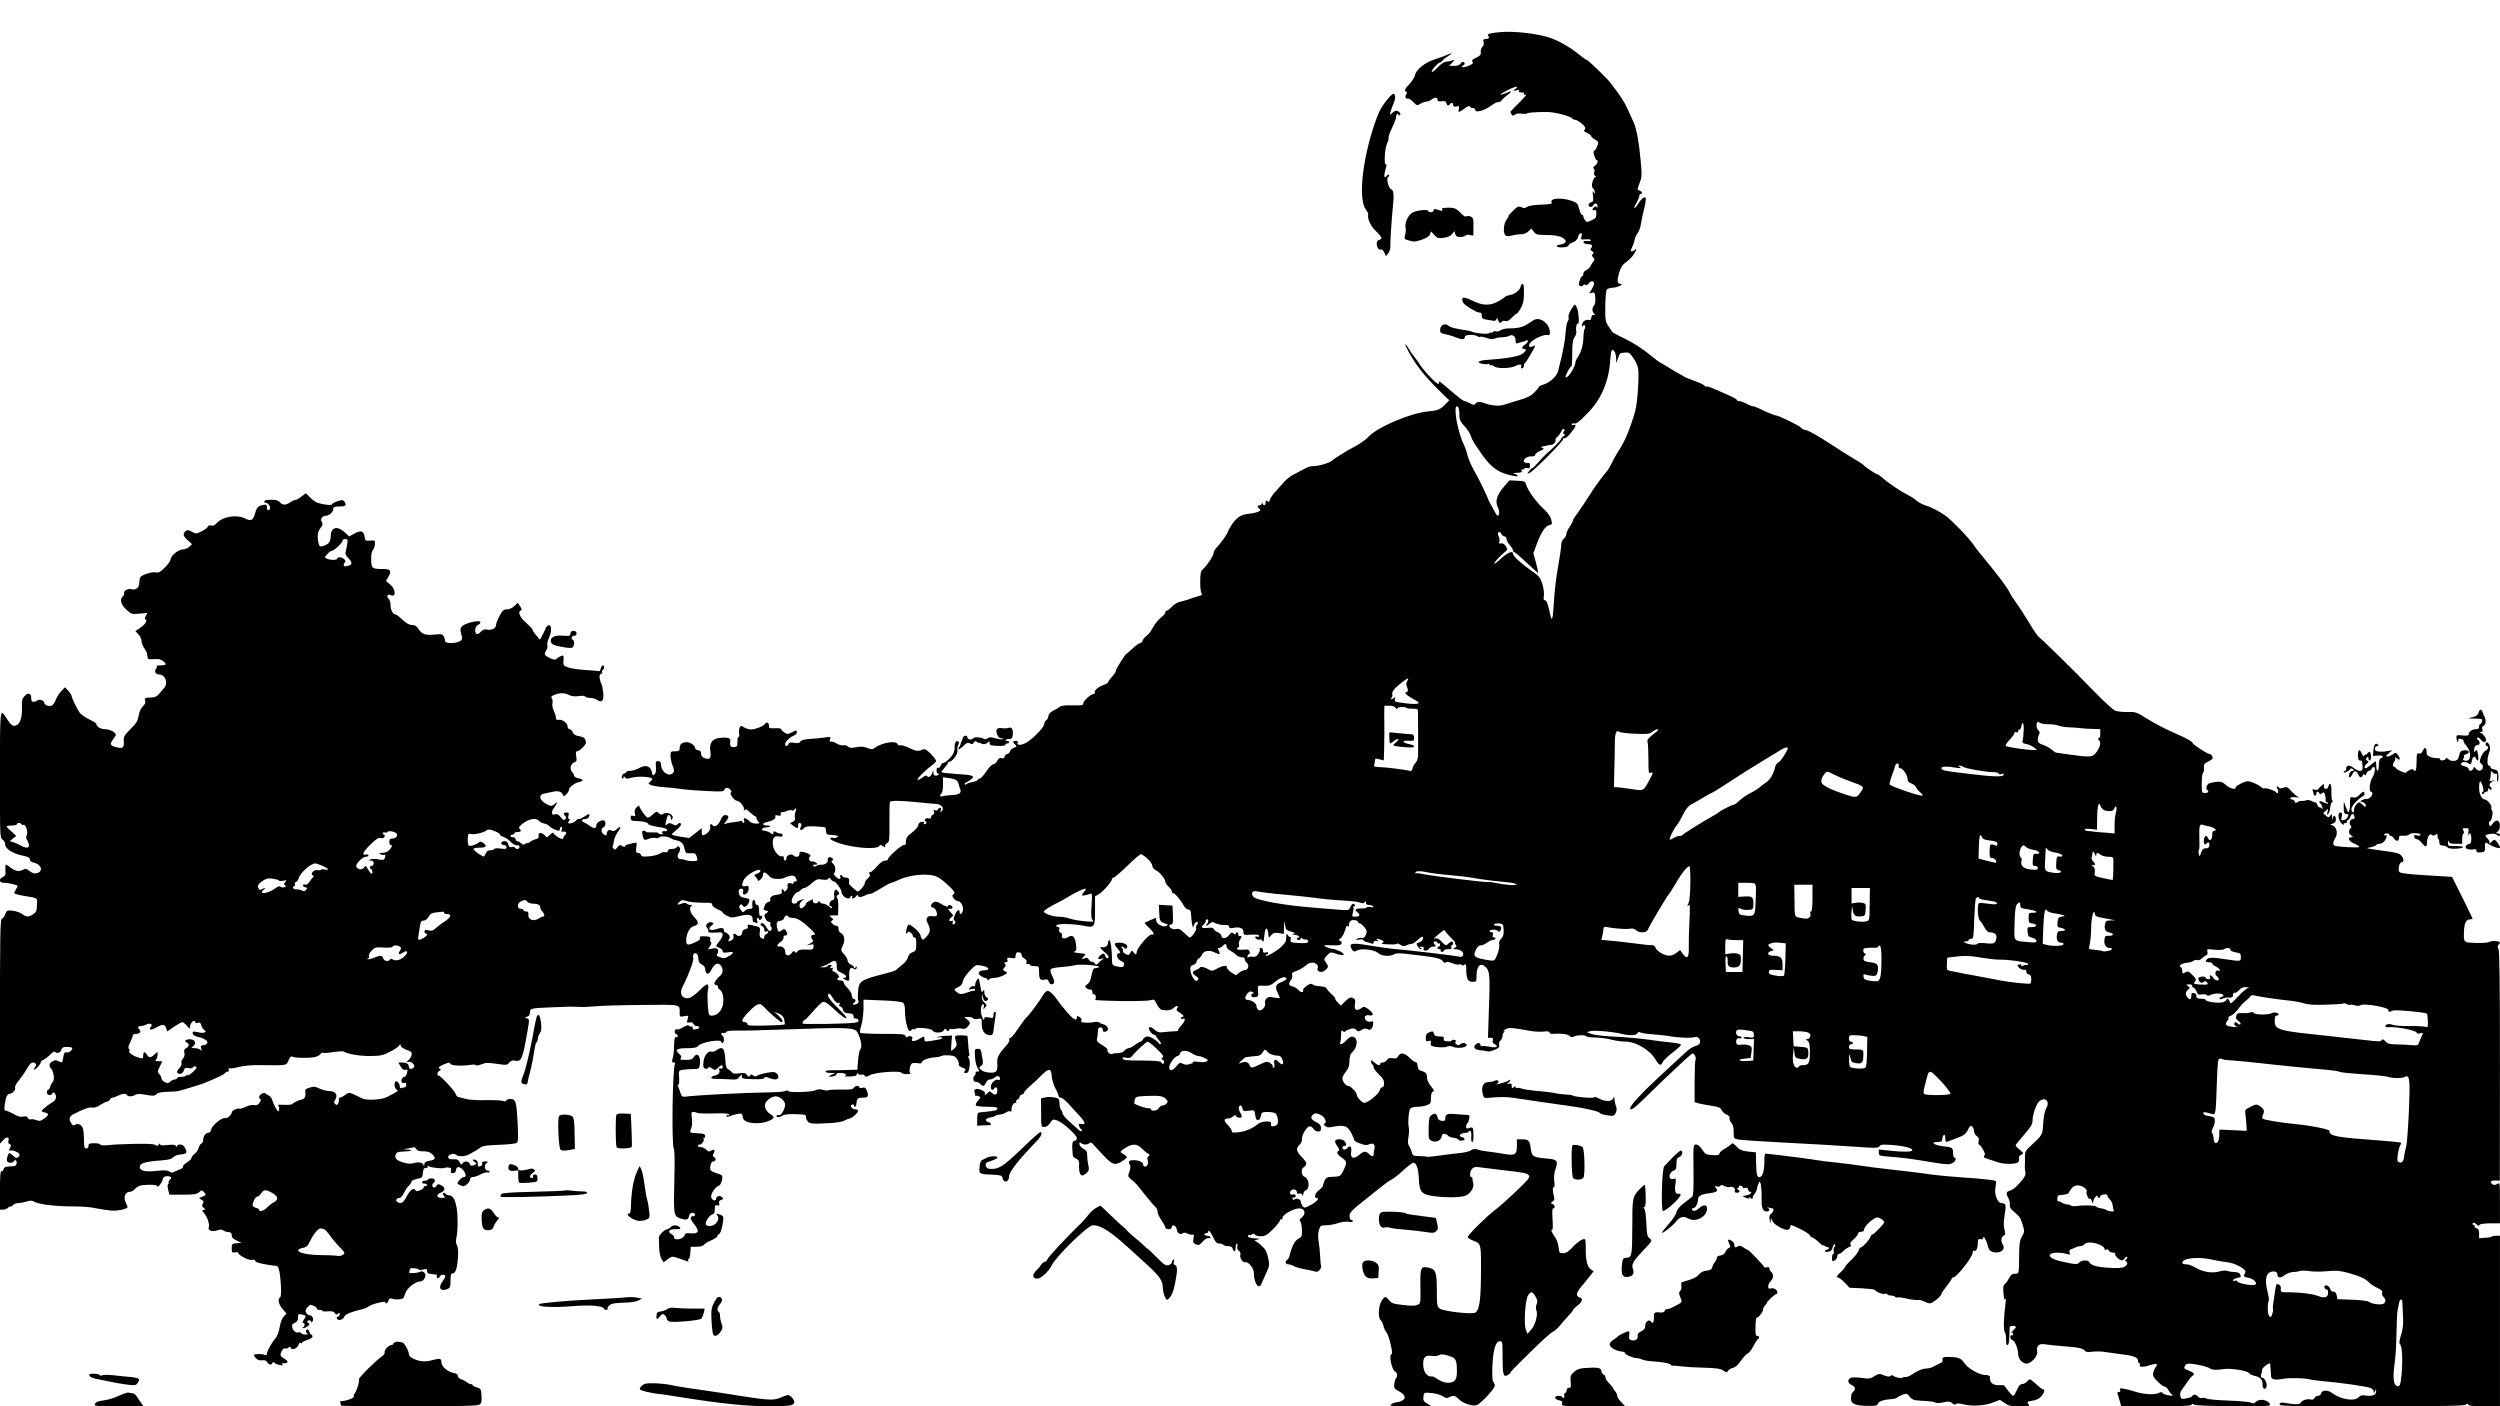 <?xml version="1.0" standalone="no"?>
<!DOCTYPE svg PUBLIC "-//W3C//DTD SVG 20010904//EN"
 "http://www.w3.org/TR/2001/REC-SVG-20010904/DTD/svg10.dtd">
<svg version="1.0" xmlns="http://www.w3.org/2000/svg"
 width="1920pt" height="1080pt" viewBox="0 0 1920 1080"
 preserveAspectRatio="xMidYMid meet">
<g transform="translate(0,1080) scale(0.1,-0.1)"
fill="#000000" stroke="none">
<path d="M11530 10554 c-88 -8 -112 -14 -101 -28 13 -16 4 -26 -22 -26 -15 0
-18 -5 -13 -24 4 -15 0 -28 -9 -36 -9 -7 -14 -24 -13 -39 3 -21 -4 -29 -35
-44 -30 -14 -36 -21 -28 -31 8 -10 2 -17 -29 -31 -39 -17 -70 -13 -40 5 11 7
12 12 4 20 -9 9 -15 7 -25 -7 -10 -13 -26 -19 -51 -19 l-38 0 23 25 c21 23 21
24 2 17 -11 -4 -32 -9 -48 -10 -17 -1 -41 -17 -66 -44 -22 -23 -42 -39 -45
-34 -6 10 48 72 62 72 6 0 15 6 19 13 4 7 24 23 43 35 40 25 33 29 -13 8 -18
-8 -60 -23 -94 -34 -71 -23 -138 -78 -146 -120 -3 -15 -22 -45 -41 -66 -38
-40 -43 -51 -26 -61 8 -5 7 -11 0 -20 -13 -16 -4 -38 13 -32 6 2 24 -10 40
-26 29 -29 30 -30 57 -13 16 9 36 16 47 16 10 0 27 7 37 15 26 20 46 19 46 -1
0 -13 7 -15 31 -12 25 4 33 1 37 -14 5 -20 17 -24 27 -8 10 16 25 12 25 -6 0
-12 7 -15 25 -12 22 5 24 2 19 -18 -8 -31 1 -30 44 3 23 17 37 23 40 15 2 -7
12 -12 23 -12 10 0 19 -6 19 -14 0 -25 70 -6 119 31 25 19 51 31 58 29 7 -3
18 3 25 13 7 9 28 28 45 41 41 30 36 36 -12 15 -62 -25 -51 -10 16 24 62 31
93 33 54 5 -19 -15 -18 -15 9 -8 21 5 27 4 22 -5 -5 -7 2 -11 19 -11 17 0 24
-4 19 -11 -4 -7 0 -9 14 -5 11 4 -11 -24 -49 -61 -38 -37 -69 -70 -69 -73 0
-3 4 -11 9 -19 8 -12 12 -12 25 -2 10 9 29 11 50 8 19 -3 37 -3 41 1 7 7 65
12 152 12 60 1 187 -32 199 -51 3 -5 13 -9 22 -9 9 0 32 -14 51 -30 27 -24 31
-33 22 -44 -10 -11 -6 -17 19 -27 16 -8 30 -18 30 -24 0 -5 13 -18 30 -27 27
-16 29 -19 18 -48 -6 -17 -16 -34 -23 -36 -9 -4 -9 -13 -1 -39 6 -19 14 -35
18 -35 16 0 7 -29 -13 -43 -13 -10 -17 -17 -9 -22 6 -4 8 -16 4 -27 -4 -13 -1
-24 7 -29 10 -6 10 -9 2 -9 -7 0 -17 -16 -22 -36 -8 -29 -7 -40 4 -51 8 -8 15
-22 14 -31 0 -14 -2 -13 -10 3 -7 15 -8 7 -5 -26 5 -40 3 -48 -14 -52 -11 -3
-20 -12 -20 -21 0 -19 29 -21 36 -3 8 22 34 16 33 -7 0 -12 -3 -15 -6 -8 -4
10 -8 10 -19 1 -19 -15 -18 -30 1 -23 12 5 15 -2 15 -28 0 -29 -5 -36 -37 -50
-34 -16 -37 -16 -49 0 -8 9 -14 23 -14 30 0 6 -4 12 -9 12 -9 0 -18 23 -30 69
-4 17 -18 28 -45 37 -81 29 -173 23 -160 -9 5 -14 1 -15 -103 -20 -40 -2 -78
-9 -87 -16 -13 -11 -22 -11 -41 -3 -23 11 -29 8 -66 -28 -23 -22 -38 -40 -34
-40 3 0 -3 -12 -14 -26 -24 -30 -29 -105 -8 -122 9 -8 24 -8 52 0 22 5 53 10
70 9 17 0 39 8 53 22 l23 22 19 -25 c17 -22 25 -24 102 -25 79 -1 121 -13 140
-40 9 -13 -6 -28 -34 -32 -46 -7 -43 -23 5 -23 33 0 49 5 53 15 3 8 15 17 27
21 27 9 44 26 48 49 2 10 10 20 18 23 11 4 12 -2 7 -22 -7 -27 -6 -27 33 -24
22 2 40 -1 40 -7 0 -5 -13 -8 -30 -6 -23 2 -30 -1 -27 -11 3 -7 16 -13 31 -13
33 0 43 -11 28 -29 -10 -11 -8 -16 6 -25 14 -7 15 -12 6 -22 -9 -9 -8 -15 3
-26 12 -12 12 -18 2 -30 -7 -8 -17 -25 -23 -37 -6 -11 -20 -25 -33 -31 -12 -5
-22 -17 -22 -27 0 -9 -4 -18 -10 -20 -5 -1 -14 -18 -19 -36 -8 -27 -7 -34 6
-39 9 -4 18 -2 21 5 2 6 10 8 19 5 9 -4 19 1 25 10 11 20 35 22 40 5 3 -7 -5
-28 -16 -47 l-20 -34 21 5 c19 5 22 1 25 -40 2 -28 -2 -50 -9 -58 -17 -16 -17
-46 0 -63 10 -10 9 -12 -3 -9 -9 2 -16 -6 -18 -20 -3 -18 -8 -23 -23 -19 -22
6 -49 -17 -49 -41 0 -13 2 -14 9 -4 7 11 9 11 14 -2 3 -8 3 -18 -2 -20 -4 -3
-9 -31 -10 -63 -2 -64 -16 -114 -43 -155 -10 -14 -18 -31 -18 -38 0 -37 -62
-132 -76 -117 -7 7 37 88 45 83 3 -2 6 42 6 97 0 83 4 107 19 129 10 16 15 35
12 44 -7 19 3 66 13 59 12 -7 6 87 -7 118 -6 15 -13 27 -15 27 -13 0 -57 -79
-51 -93 3 -9 2 -22 -2 -29 -12 -18 -15 -33 -23 -123 -5 -44 -18 -116 -29 -160
-11 -44 -23 -92 -26 -106 -8 -36 -62 -87 -108 -101 -21 -6 -38 -14 -38 -18 0
-4 -16 -23 -34 -42 -27 -28 -54 -42 -123 -62 -48 -15 -102 -31 -118 -36 -34
-11 -92 -5 -145 14 -36 14 -60 11 -72 -8 -5 -8 -17 -6 -39 7 -17 9 -36 17 -43
17 -7 0 -52 34 -99 75 -47 41 -88 75 -91 75 -3 0 -6 -8 -6 -17 -1 -20 -107 88
-145 147 -12 19 -31 45 -41 57 -11 12 -30 40 -43 62 -37 61 -37 41 0 -25 56
-103 126 -190 241 -302 l68 -66 -28 -29 c-39 -42 -59 -50 -137 -57 -133 -13
-379 -117 -450 -190 -22 -23 -65 -55 -95 -71 -30 -16 -64 -35 -75 -41 -72 -44
-102 -64 -120 -79 -22 -17 -98 -39 -140 -39 -26 0 -36 -4 -90 -33 -16 -9 -46
-24 -65 -34 -19 -10 -48 -33 -65 -51 -16 -19 -47 -53 -68 -76 -21 -22 -40 -51
-44 -64 -4 -18 -8 -20 -19 -11 -11 9 -14 7 -14 -10 0 -23 -15 -29 -23 -8 -4
10 -6 10 -6 0 -1 -7 -8 -13 -16 -13 -17 0 -20 -16 -5 -25 27 -17 -7 -33 -89
-42 -50 -5 -88 -32 -122 -84 -16 -25 -29 -49 -29 -53 0 -12 -54 -88 -82 -117
-16 -15 -28 -36 -28 -47 0 -21 -50 -96 -82 -124 -16 -15 -20 -30 -20 -99 0
-54 5 -84 13 -90 8 -4 -4 -12 -32 -19 -24 -7 -53 -16 -64 -21 -11 -5 -39 -13
-62 -18 -27 -5 -54 -20 -72 -40 -16 -17 -34 -31 -40 -31 -6 0 -11 -6 -11 -14
0 -7 -16 -26 -35 -40 -19 -15 -46 -49 -60 -75 -13 -26 -35 -55 -49 -64 -13 -9
-27 -26 -31 -37 -3 -11 -12 -20 -20 -20 -7 0 -33 -18 -56 -40 -23 -22 -45 -41
-49 -42 -11 -6 -80 -117 -80 -130 0 -7 -13 -28 -30 -46 -16 -18 -30 -37 -30
-42 0 -4 -14 -13 -30 -19 -42 -14 -78 -43 -72 -59 2 -6 -2 -12 -8 -12 -21 0
-80 -52 -80 -71 0 -16 -8 -18 -83 -16 -56 1 -87 -2 -97 -11 -8 -7 -31 -21 -50
-30 -24 -12 -36 -25 -38 -42 -2 -14 -10 -29 -18 -33 -8 -4 -14 -17 -14 -28 0
-22 -70 -97 -126 -135 -40 -28 -87 -33 -78 -9 4 10 0 15 -15 15 -25 0 -26 -6
-5 -28 15 -15 15 -17 -9 -25 -14 -4 -27 -17 -30 -27 -3 -11 -12 -20 -20 -20
-8 0 -17 -9 -20 -19 -3 -14 -11 -18 -26 -14 -15 4 -23 -1 -32 -21 -7 -14 -20
-26 -30 -26 -10 0 -33 -23 -54 -55 -20 -30 -43 -55 -51 -55 -7 0 -14 -4 -14
-9 0 -5 -17 -12 -37 -16 -21 -4 -44 -11 -50 -17 -9 -7 -13 -7 -13 1 0 6 4 11
9 11 4 0 21 10 36 22 38 30 21 36 -114 44 -61 4 -111 10 -111 14 0 4 11 19 25
34 14 15 25 31 25 37 0 5 5 9 12 9 23 0 68 63 62 86 -3 12 -1 31 5 42 8 15 8
23 0 28 -15 9 -30 -15 -27 -46 1 -14 -4 -36 -12 -50 -16 -30 -60 -70 -77 -70
-6 0 -15 -9 -18 -21 -4 -11 -13 -18 -20 -16 -8 4 -12 -3 -12 -19 0 -13 3 -24
8 -24 18 0 8 -16 -11 -17 -14 -1 -20 5 -21 20 l0 22 -9 -21 c-11 -28 -30 -40
-39 -25 -5 8 -15 6 -33 -9 -15 -11 -32 -20 -39 -20 -16 0 47 66 101 106 22 16
40 34 40 40 0 7 -18 30 -41 54 -29 29 -45 40 -57 35 -41 -17 -55 -16 -107 10
-31 15 -63 24 -71 21 -8 -3 -17 1 -20 9 -12 29 -117 13 -173 -27 -21 -15 -27
-15 -60 -2 -27 11 -48 12 -85 5 -39 -7 -52 -6 -64 6 -8 8 -24 12 -35 9 -12 -3
-35 4 -54 15 -18 11 -38 17 -44 13 -8 -4 -9 1 -4 16 7 22 6 23 -41 16 -27 -4
-78 -9 -113 -11 -46 -3 -67 -9 -74 -20 -7 -13 -18 -15 -47 -10 -29 5 -39 3
-43 -9 -8 -20 -27 -21 -27 -1 0 18 37 54 68 66 12 5 22 15 22 24 0 19 -4 19
-41 -1 -28 -14 -33 -14 -55 1 -13 8 -24 20 -24 25 0 5 -21 9 -47 7 -44 -2 -48
0 -47 21 1 22 -20 30 -31 12 -10 -16 -71 -41 -103 -42 -17 -1 -42 6 -56 15
-24 16 -26 16 -35 -1 -5 -9 -7 -30 -4 -45 3 -15 1 -27 -4 -27 -6 0 -10 -17 -9
-37 1 -34 -2 -38 -26 -41 -28 -3 -34 10 -29 54 2 16 -30 23 -82 17 -58 -7 -81
-42 -71 -108 7 -50 -5 -62 -46 -47 -17 6 -25 17 -25 33 0 17 -6 25 -22 27 -13
2 -23 8 -23 13 0 22 -36 49 -65 49 -37 0 -55 -16 -55 -47 0 -20 -5 -23 -35
-23 -33 0 -35 -2 -35 -35 0 -19 7 -53 16 -75 13 -32 14 -43 4 -55 -29 -34 -87
1 -92 56 -2 26 -8 34 -23 34 -18 0 -20 -6 -17 -46 2 -30 -1 -49 -11 -57 -12
-10 -16 -7 -20 18 -10 47 -47 59 -96 32 -21 -12 -53 -22 -70 -22 -17 0 -31 -4
-31 -10 0 -5 -6 -10 -14 -10 -7 0 -16 -9 -19 -20 -3 -11 -1 -20 4 -20 5 0 9 6
9 13 0 8 3 7 10 -3 7 -12 16 -13 55 -2 50 13 155 6 155 -11 0 -5 -8 -15 -17
-22 -15 -11 -15 -13 4 -23 11 -6 55 -14 99 -17 43 -3 106 -10 139 -15 33 -5
119 -12 191 -15 115 -6 132 -5 137 9 8 20 31 21 48 0 9 -11 9 -18 2 -22 -13
-8 29 -62 47 -62 21 0 60 -48 54 -67 -4 -13 -3 -14 4 -5 7 11 16 7 43 -17 18
-17 37 -31 41 -31 5 0 8 -5 8 -12 0 -6 6 -19 14 -27 13 -14 11 -16 -19 -16
-19 0 -40 7 -47 16 -7 9 -21 19 -31 23 -15 5 -17 2 -12 -14 4 -11 2 -20 -4
-20 -6 0 -11 5 -11 11 0 5 -4 8 -9 5 -5 -3 -28 -7 -52 -10 -24 -2 -53 -7 -64
-12 -18 -7 -18 -6 3 20 24 31 21 46 -9 46 -13 0 -24 -12 -35 -39 -15 -37 -48
-59 -60 -40 -10 17 -25 9 -19 -10 6 -21 -17 -52 -48 -64 -14 -5 -17 0 -17 24
l0 29 -48 -38 -49 -38 -66 10 c-37 6 -67 13 -67 17 0 4 16 19 35 35 19 15 35
34 35 41 0 16 -12 17 -28 1 -9 -9 -17 -9 -36 2 -21 11 -28 11 -42 -1 -15 -12
-16 -11 -9 21 4 19 9 38 12 43 8 14 22 7 26 -15 3 -21 4 -22 12 -4 13 29 -45
57 -72 34 -10 -8 -18 -6 -32 6 -18 16 -20 16 -46 -8 -16 -15 -33 -26 -40 -26
-12 0 -65 74 -65 91 0 5 -9 0 -20 -11 -15 -15 -19 -27 -14 -46 6 -23 4 -25
-13 -20 -16 5 -20 2 -19 -16 1 -20 6 -23 46 -24 51 0 90 -11 90 -24 0 -5 33
-14 74 -21 56 -8 73 -15 69 -25 -3 -8 -9 -11 -14 -8 -5 3 -14 2 -20 -2 -8 -5
-7 -9 1 -14 8 -5 3 -7 -13 -7 -14 1 -23 5 -21 9 3 4 -18 6 -46 5 -27 -1 -50 1
-50 5 0 5 -7 8 -16 8 -12 0 -14 -7 -9 -32 10 -43 10 -44 49 -30 18 7 41 10 50
6 9 -3 23 -1 31 6 14 12 69 6 90 -10 6 -4 24 -11 42 -14 38 -9 53 -25 62 -69
7 -30 10 -32 45 -30 31 2 38 -1 47 -24 5 -14 7 -28 4 -31 -9 -9 -68 -7 -90 3
-11 4 -27 7 -36 6 -22 -3 -33 28 -16 48 7 9 12 24 10 34 -5 19 -18 23 -28 7
-3 -5 -19 -10 -36 -10 -19 0 -29 -5 -29 -14 0 -10 -8 -13 -22 -11 -12 3 -29
-2 -37 -9 -9 -8 -44 -18 -78 -22 -53 -5 -64 -4 -69 10 -3 9 -14 16 -24 16 -15
0 -17 6 -13 41 6 40 6 40 -23 34 -54 -13 -64 -16 -64 -26 0 -5 -9 -4 -20 3
-18 11 -23 10 -39 -10 -15 -20 -19 -21 -29 -9 -7 7 -9 16 -6 19 3 3 7 21 9 39
3 18 16 49 29 68 30 41 26 54 -7 23 -17 -16 -26 -18 -41 -10 -19 11 -36 -3
-36 -30 0 -10 -5 -10 -20 -2 -23 13 -27 48 -5 56 20 8 20 54 -1 54 -27 0 -54
-20 -54 -40 0 -25 -20 -25 -51 -2 -13 10 -32 21 -41 25 -26 9 -22 27 6 27 13
0 27 7 30 16 10 26 0 28 -32 5 -17 -12 -37 -21 -45 -21 -9 0 -19 -5 -22 -11
-9 -13 -47 -28 -58 -22 -4 3 -3 11 4 19 8 10 8 14 0 14 -7 0 -9 9 -5 25 5 21
3 25 -15 25 -24 0 -27 -10 -9 -28 9 -9 9 -15 0 -24 -10 -10 -17 -7 -35 16 -18
22 -28 27 -45 22 -18 -6 -22 -3 -22 13 0 11 6 26 13 33 7 7 16 22 20 32 7 19
7 19 -11 3 -24 -22 -35 -21 -77 5 -44 29 -48 65 -7 73 15 3 45 9 67 14 42 10
69 2 79 -24 5 -13 8 -13 26 5 11 11 20 26 20 34 0 20 44 53 81 61 35 8 31 20
-11 28 -16 4 -30 12 -30 18 0 7 -7 20 -16 30 -21 23 -11 65 17 74 18 6 20 12
15 46 -5 28 -3 39 6 39 18 0 68 48 68 65 0 31 -14 45 -52 51 -29 5 -42 13 -49
30 -4 13 -15 24 -24 24 -8 0 -15 8 -15 18 0 27 -38 57 -66 54 -18 -3 -24 1
-24 16 0 10 -7 33 -16 51 -9 19 -14 44 -11 60 3 16 1 33 -5 39 -7 7 -5 13 8
20 41 21 83 24 119 7 25 -13 47 -15 79 -11 27 4 47 3 51 -4 3 -5 21 -10 38
-10 18 0 43 -7 55 -16 36 -25 52 -4 45 59 -3 29 -9 57 -13 62 -4 6 -10 24 -13
42 -5 23 -2 33 9 37 8 3 13 10 9 15 -3 5 -1 12 5 16 13 8 13 35 0 35 -5 0 -12
-11 -16 -25 -3 -14 -10 -23 -14 -20 -4 2 -50 7 -101 9 -52 3 -112 12 -134 20
-39 14 -40 16 -37 55 3 36 1 40 -15 34 -10 -3 -26 -12 -35 -20 -14 -13 -21
-12 -52 2 -46 22 -50 29 -31 58 8 13 13 32 9 41 -3 9 1 31 9 49 23 48 26 101
6 105 -11 2 -21 -7 -28 -25 -7 -15 -19 -41 -28 -57 l-16 -29 -28 33 c-16 18
-29 38 -29 44 0 6 -23 30 -50 54 -49 42 -66 85 -38 94 7 3 5 13 -7 31 l-18 28
-27 -26 c-16 -15 -38 -25 -56 -25 -26 0 -34 -7 -57 -50 -15 -27 -27 -59 -27
-70 0 -25 -34 -43 -69 -35 -20 4 -32 0 -46 -15 -26 -29 -45 -25 -45 10 0 19 7
33 20 40 11 6 20 15 20 20 0 24 -124 -5 -145 -34 -9 -12 -11 -27 -4 -49 13
-47 12 -53 -20 -66 -37 -16 -107 -11 -103 7 1 7 -3 22 -9 34 -10 18 -18 20
-63 15 -76 -8 -104 1 -129 39 -17 26 -29 34 -52 34 -21 0 -43 12 -73 40 -23
22 -46 40 -51 40 -21 0 -41 34 -41 69 0 21 -6 44 -14 51 -21 17 -9 42 14 30
43 -23 42 44 -3 81 l-32 27 18 32 c27 45 17 60 -40 60 -85 0 -90 4 -92 68 -1
38 3 64 13 77 9 11 16 33 16 48 0 27 -2 28 -37 25 -37 -3 -38 -2 -43 32 -6 44
-29 50 -80 21 l-38 -21 -31 29 c-61 57 -110 44 -111 -30 0 -40 -20 -63 -61
-73 -24 -5 -27 -2 -33 25 -11 55 -7 86 16 114 18 23 19 31 9 47 -14 22 5 48
37 48 23 0 52 30 52 53 0 13 10 17 44 17 51 0 61 9 42 36 -12 16 -17 17 -55 4
-22 -7 -41 -17 -41 -23 0 -13 -100 2 -127 19 -12 7 -33 25 -48 40 l-26 26 -34
-26 c-18 -14 -40 -26 -47 -26 -8 0 -22 -6 -33 -14 -39 -27 -62 -28 -84 -5 -19
20 -36 24 -103 19 -17 -1 -26 -20 -10 -20 19 -1 42 -29 36 -44 -9 -24 -24 -19
-24 8 0 20 -4 23 -28 18 -38 -7 -50 -19 -62 -62 -15 -57 -31 -65 -77 -42 -64
33 -174 15 -219 -36 -15 -17 -28 -22 -42 -18 -13 4 -22 1 -25 -8 -3 -8 -25
-25 -48 -36 -40 -21 -43 -21 -75 -4 -27 15 -35 16 -48 5 -24 -20 -20 -37 16
-70 l33 -30 -22 -21 c-12 -11 -35 -20 -51 -20 -33 0 -92 -50 -92 -78 0 -9 -20
-37 -44 -61 -36 -35 -49 -42 -69 -37 -28 7 -107 -18 -119 -37 -4 -7 -8 -26 -8
-44 0 -36 -28 -58 -60 -48 -25 8 -63 -13 -56 -30 2 -7 -2 -19 -10 -25 -26 -23
-16 -62 26 -101 39 -36 41 -37 101 -32 l61 6 -12 -24 c-9 -17 -10 -24 -2 -27
18 -6 -3 -38 -43 -65 l-35 -24 22 -23 c13 -13 23 -33 24 -45 2 -26 14 -56 30
-75 7 -8 14 -28 16 -45 3 -29 4 -30 50 -27 36 3 54 -1 72 -16 30 -23 24 -32
-22 -32 -20 0 -32 -3 -29 -7 4 -3 2 -12 -4 -19 -17 -20 -3 -44 24 -44 47 0 71
-67 38 -103 -11 -12 -29 -33 -40 -47 -12 -16 -30 -25 -50 -26 -62 -3 -63 -3
-56 -25 5 -14 -1 -27 -18 -45 -16 -15 -27 -42 -32 -71 -6 -39 -16 -56 -62
-102 -49 -49 -54 -58 -52 -93 4 -51 -7 -60 -59 -46 -47 12 -51 24 -22 61 11
14 20 30 20 35 0 18 -49 42 -84 42 -33 0 -66 20 -66 41 0 5 -24 20 -54 34 -30
14 -63 37 -74 52 -23 34 -62 115 -62 130 0 5 -11 22 -25 38 l-26 27 -28 -30
c-16 -16 -34 -45 -41 -64 -7 -19 -20 -40 -29 -45 -20 -13 -61 1 -61 21 0 17
-41 29 -54 16 -6 -6 -18 -10 -28 -10 -13 0 -18 8 -18 29 0 38 -23 45 -51 15
-19 -20 -22 -33 -20 -91 2 -76 -16 -127 -50 -136 -22 -6 -37 7 -72 62 -47 74
-47 75 -47 -441 0 -472 0 -483 20 -496 11 -7 20 -23 20 -37 0 -33 56 -69 133
-86 43 -9 57 -16 57 -30 0 -11 10 -20 29 -24 60 -13 77 -68 24 -81 -17 -5 -34
0 -55 16 -25 19 -35 21 -49 11 -29 -17 -59 -13 -95 14 -18 14 -35 25 -39 25
-3 0 -4 -19 -3 -42 3 -36 -1 -44 -19 -53 -36 -16 -30 -45 10 -45 17 0 49 -5
70 -11 38 -10 38 -11 23 -34 -9 -14 -16 -29 -16 -34 0 -5 33 -14 73 -21 111
-18 105 -13 101 -73 -2 -45 -6 -54 -31 -69 -36 -23 -49 -22 -84 3 -17 12 -50
23 -73 25 -41 4 -45 2 -55 -26 -5 -17 -17 -33 -26 -36 -13 -5 -15 -99 -15
-867 l0 -860 25 27 c27 29 50 26 40 -5 -4 -12 -1 -21 9 -25 12 -5 13 -11 6
-24 -12 -23 -13 -33 -1 -26 12 8 71 -16 71 -29 0 -22 -22 -35 -36 -22 -44 39
-44 39 -54 11 -6 -15 -9 -33 -6 -41 6 -15 42 -18 51 -3 11 18 26 10 23 -12 -3
-23 -7 -25 -64 -27 -23 -1 -33 -7 -37 -22 -3 -12 -10 -18 -16 -14 -8 4 -11
-40 -11 -144 l0 -151 24 0 c14 0 31 7 39 15 8 8 17 12 19 9 3 -2 11 2 18 11 7
8 24 15 38 15 13 0 42 5 64 12 31 9 44 9 59 0 31 -20 154 -36 279 -37 63 0
135 -4 160 -8 93 -17 106 -19 154 -24 47 -5 126 12 126 27 0 4 -7 20 -15 37
-19 38 -2 80 32 80 13 0 31 11 41 23 12 15 33 25 58 28 68 7 114 3 114 -11 0
-6 9 2 20 16 11 14 20 32 20 40 0 19 30 30 54 21 16 -6 16 -8 0 -25 -9 -11
-13 -19 -9 -19 5 0 4 -5 -2 -11 -7 -7 -7 -22 -1 -47 l9 -37 104 0 c86 0 106 3
124 19 18 16 22 17 36 3 21 -21 19 -26 -12 -38 -28 -10 -28 -11 -6 -22 18 -10
20 -15 11 -31 -8 -15 -7 -22 6 -32 16 -11 16 -13 1 -16 -15 -3 -14 -6 4 -27
23 -26 43 -85 35 -105 -10 -25 22 -39 61 -26 26 9 39 9 49 1 7 -6 25 -12 40
-13 20 -2 26 -8 26 -25 0 -17 10 -27 37 -40 l38 -17 -37 -4 c-36 -3 -38 -5
-38 -39 0 -32 2 -35 25 -31 14 3 25 1 25 -3 0 -19 82 -61 106 -55 16 4 24 2
24 -7 0 -9 27 -18 78 -27 42 -7 80 -13 84 -12 17 4 29 -45 35 -137 4 -68 2
-100 -6 -105 -20 -13 -12 -51 19 -88 l31 -37 -21 -21 c-13 -13 -25 -44 -32
-83 -7 -43 -19 -71 -37 -92 -28 -31 -66 -104 -62 -119 1 -5 -6 -5 -16 -1 -19
8 -74 8 -82 0 -2 -3 4 -14 15 -26 13 -14 27 -19 47 -16 20 3 32 -2 40 -15 14
-21 33 -24 40 -5 4 8 8 9 14 1 4 -6 24 -14 43 -17 25 -5 31 -4 20 3 -12 8 -9
10 13 10 35 0 34 17 -3 38 -22 13 -28 22 -24 37 9 28 25 46 36 39 5 -3 15 0
23 6 12 10 16 9 20 -3 8 -20 52 0 59 27 2 10 9 15 15 11 6 -3 11 -2 11 3 0 5
18 14 40 21 23 7 40 18 40 26 0 8 -4 15 -9 15 -5 0 -11 9 -14 20 -3 11 -10 20
-16 20 -15 0 -14 -27 2 -33 6 -3 0 -6 -15 -6 -15 -1 -30 4 -34 10 -3 6 -15 9
-25 6 -33 -9 -64 58 -32 70 24 9 33 23 33 52 0 20 3 22 27 16 37 -9 37 -9 18
-39 -11 -16 -13 -26 -6 -26 15 0 14 -27 -1 -33 -9 -4 -8 -6 2 -6 22 -1 58 30
43 36 -18 7 -16 23 2 23 8 0 15 -6 15 -12 0 -7 5 -5 11 5 12 20 -4 47 -27 47
-7 0 -18 8 -23 19 -8 14 -5 23 10 40 23 25 21 24 53 10 14 -7 23 -16 20 -20
-3 -5 7 -9 21 -9 14 0 24 -3 22 -7 -3 -5 15 -6 40 -4 35 2 48 -1 55 -13 8 -14
13 -15 24 -5 11 9 14 8 14 -4 0 -9 -7 -17 -15 -19 -9 -2 -12 -8 -6 -17 11 -17
48 -6 56 18 5 17 59 39 140 57 17 4 37 13 47 21 19 17 128 44 128 32 0 -18 18
-8 23 12 5 17 11 20 29 15 13 -4 29 -7 36 -6 49 3 53 6 62 40 13 47 79 100
125 100 8 0 21 11 27 25 9 21 9 29 -4 42 -10 9 -21 12 -30 7 -7 -5 -30 -10
-52 -11 -31 -2 -37 0 -32 13 3 9 6 18 6 20 0 8 59 4 65 -5 3 -6 17 -6 35 -1
26 7 30 6 30 -11 0 -10 6 -20 13 -20 6 -1 19 -3 27 -4 8 -1 21 -3 28 -4 7 0
11 -5 7 -10 -3 -5 -1 -12 5 -16 6 -3 13 1 16 9 7 19 44 22 44 4 0 -7 -9 -24
-20 -38 -37 -48 -19 -81 33 -61 25 10 27 15 27 66 0 42 4 55 15 55 23 0 36 36
42 116 4 51 2 82 -7 99 -8 15 -10 35 -5 57 12 54 13 169 2 233 -11 64 -30 95
-57 95 -9 0 -21 5 -28 12 -17 17 -28 2 -12 -17 11 -13 8 -15 -19 -15 -38 0
-43 26 -7 40 41 15 38 46 -7 63 -11 4 -20 1 -23 -8 -4 -8 -12 -15 -20 -15 -16
0 -19 26 -4 35 5 3 10 13 10 21 0 16 -45 20 -55 4 -4 -6 -14 -9 -22 -8 -9 2
-18 -3 -20 -9 -3 -8 4 -13 16 -13 12 0 21 -4 21 -10 0 -5 -7 -10 -16 -10 -8 0
-13 -4 -10 -9 3 -5 -8 -14 -25 -21 -26 -11 -32 -11 -40 1 -13 21 -40 0 -68
-54 -24 -46 -42 -56 -70 -38 -17 11 -6 31 17 31 10 0 25 17 36 40 10 22 27 47
38 56 10 10 18 23 18 29 0 7 19 16 42 21 41 8 43 11 46 47 3 29 7 37 23 37 12
0 17 4 13 11 -4 8 -1 8 12 1 21 -11 104 -19 119 -11 6 3 16 4 23 3 6 -1 16 -2
21 -3 5 0 7 -10 4 -21 -4 -15 0 -20 15 -20 14 0 22 8 24 22 4 29 20 33 46 11
29 -26 39 -63 15 -63 -10 0 -26 -12 -36 -25 -17 -23 -17 -25 2 -35 11 -5 24
-10 30 -10 18 0 51 34 51 52 0 11 8 18 20 18 12 0 39 9 61 21 23 11 47 18 55
15 8 -3 14 -1 14 4 0 6 -6 10 -14 10 -24 0 -31 41 -10 57 16 12 16 13 -10 13
-20 0 -27 -4 -23 -14 3 -8 -1 -17 -9 -20 -23 -9 -24 -8 -24 18 0 15 -7 26 -20
29 -25 6 -26 -2 -2 -19 16 -12 15 -13 -8 -22 -20 -8 -26 -6 -32 9 -9 23 -44
25 -56 4 -7 -13 -10 -12 -22 9 -10 20 -20 25 -49 23 -26 -1 -36 2 -39 15 -4
21 44 36 61 19 15 -15 66 -14 97 2 47 25 75 42 93 56 13 11 54 16 140 19 68 2
128 9 136 15 11 9 12 38 7 151 -9 166 -15 186 -55 186 -16 0 -31 -5 -33 -12
-3 -7 -11 -9 -24 -3 -10 4 -69 7 -130 6 -63 -2 -129 2 -155 9 -24 7 -51 13
-59 15 -8 1 -17 12 -20 23 -5 22 -116 142 -132 142 -15 0 -9 30 8 37 12 5 13
7 2 14 -16 10 -5 21 41 39 28 11 35 11 41 -1 8 -14 92 -17 163 -6 15 2 30 1
32 -4 3 -4 22 -1 42 7 31 13 49 14 117 4 77 -11 81 -11 97 9 13 16 24 19 46
15 47 -9 56 10 92 214 18 103 18 104 -2 111 -20 8 -20 8 1 13 15 4 22 14 22
32 0 32 8 34 170 40 142 6 136 6 210 3 30 -2 87 1 125 5 39 4 197 9 352 10
309 3 293 7 293 -58 0 -34 1 -35 35 -28 34 6 34 6 26 -23 -8 -28 -7 -29 15
-25 16 3 26 -1 30 -12 3 -9 15 -16 25 -16 10 0 19 -4 19 -10 0 -5 -4 -10 -9
-10 -5 0 -16 -3 -25 -6 -11 -4 -16 0 -16 12 0 9 -3 14 -7 11 -3 -4 -12 -2 -19
4 -10 8 -22 5 -49 -11 -19 -12 -39 -19 -45 -15 -6 3 -13 -1 -17 -11 -4 -10 0
-20 11 -26 9 -5 14 -14 11 -19 -4 -5 -11 -7 -16 -4 -5 4 -10 -15 -11 -42 -2
-73 -4 -95 -13 -125 -6 -23 -4 -28 10 -28 9 0 13 -5 9 -11 -19 -31 -27 -620
-9 -651 6 -10 8 -97 4 -235 -6 -276 -6 -282 46 -300 47 -16 62 -12 67 19 3 25
38 33 46 11 2 -7 -3 -13 -12 -13 -29 0 -27 -20 4 -60 44 -56 38 -76 -23 -72
-35 3 -47 0 -47 -10 0 -8 -11 -20 -24 -27 -27 -15 -62 -11 -59 7 2 6 -6 16
-17 22 -37 20 -24 40 26 40 40 0 45 2 34 15 -16 19 -54 19 -70 0 -7 -8 -18
-15 -24 -15 -21 -1 -67 -46 -66 -66 0 -10 2 -46 3 -80 1 -35 9 -70 18 -84 l16
-24 32 24 c33 23 34 23 85 6 28 -10 57 -20 65 -23 9 -3 11 -1 7 6 -4 6 -3 11
3 11 5 0 11 21 13 48 l3 47 45 0 c29 0 49 6 57 16 6 8 32 24 57 34 25 11 46
25 46 32 0 7 4 13 9 13 12 0 28 47 34 98 5 39 3 44 -20 53 -33 12 -38 11 -23
-6 16 -19 4 -52 -25 -71 -24 -16 -65 -11 -65 7 0 23 31 67 50 72 15 4 20 13
20 40 0 30 3 34 19 30 16 -4 19 -1 14 15 -3 14 1 22 16 27 18 5 19 8 7 21 -17
16 -46 8 -46 -13 0 -23 -35 -10 -38 14 -4 26 33 79 58 86 17 4 35 61 25 78 -3
5 -23 14 -45 20 -21 7 -41 17 -43 24 -8 20 5 65 19 65 21 0 28 22 10 32 -13 7
-14 13 -5 29 14 26 4 37 -20 22 -15 -10 -22 -8 -37 8 -9 10 -28 19 -41 19 -12
0 -23 5 -23 10 0 6 7 10 15 10 16 0 38 34 28 44 -3 3 -1 6 4 6 6 0 10 8 9 17
-2 14 -14 18 -55 19 -28 1 -55 4 -58 8 -3 3 -1 18 6 32 7 16 9 45 5 75 -6 44
-5 49 13 49 11 0 23 -3 27 -7 4 -4 61 -6 127 -4 85 2 119 0 119 -9 0 -6 -4 -8
-10 -5 -5 3 -10 1 -10 -5 0 -8 7 -9 18 -5 36 15 84 26 95 22 6 -2 12 -14 12
-27 0 -46 122 -63 203 -27 41 18 44 29 11 49 -36 22 -53 61 -39 88 15 28 51
50 80 50 30 0 70 -37 70 -64 0 -31 -31 -85 -45 -80 -7 3 -16 1 -20 -5 -9 -15
26 -13 46 2 9 7 43 11 80 11 99 -3 99 -3 99 -23 0 -11 8 -27 17 -37 15 -14 32
-16 133 -11 76 3 125 10 145 21 17 9 35 16 41 16 16 0 64 44 64 58 0 7 -8 12
-19 12 -25 0 -46 25 -30 36 7 4 15 2 17 -4 7 -21 18 -13 20 14 3 38 10 44 47
44 42 0 48 9 34 50 -10 26 -15 31 -35 26 -14 -4 -24 -2 -24 4 0 16 -37 12 -44
-5 -4 -11 -24 -14 -94 -13 -49 1 -93 -2 -99 -5 -6 -4 -25 -2 -43 3 -22 6 -39
6 -54 -2 -27 -15 -203 -21 -211 -8 -4 6 -13 7 -23 1 -9 -5 -60 -9 -112 -10
-185 -2 -566 -21 -664 -34 -14 -1 -23 6 -29 28 -5 17 -13 38 -18 48 -6 10 -5
17 1 17 6 0 8 22 6 54 -4 53 -4 54 26 60 17 3 52 6 78 6 45 0 49 2 54 27 12
68 -17 109 -46 64 -10 -17 -23 -21 -62 -21 -39 0 -46 3 -38 13 9 10 6 17 -8
30 -40 34 -26 47 53 47 60 0 77 4 91 19 26 29 176 53 176 29 0 -4 5 -8 10 -8
6 0 10 11 10 24 0 14 -4 28 -10 31 -16 10 -12 28 5 21 9 -3 18 0 21 7 3 9 27
13 82 12 42 -1 181 2 307 7 574 20 602 19 624 -27 25 -51 33 -106 19 -123 -7
-8 -15 -47 -18 -86 l-5 -71 -70 -2 c-38 -2 -94 -3 -122 -2 -31 0 -53 -4 -53
-10 0 -6 17 -11 38 -11 l37 -1 -30 -14 c-16 -7 -23 -14 -15 -14 27 -1 60 11
54 20 -3 5 11 9 30 9 36 0 56 -14 34 -24 -7 -3 11 -4 39 -3 39 1 53 6 53 16 0
11 3 12 11 4 6 -6 18 -9 26 -6 8 3 19 0 24 -8 7 -12 14 -11 40 4 39 22 232 37
243 18 4 -6 24 -11 44 -10 20 0 32 3 25 5 -14 6 -6 65 11 77 6 4 26 5 44 2 23
-4 32 -2 32 8 0 13 56 35 90 36 26 1 55 7 66 13 5 4 30 5 54 3 36 -2 48 -8 62
-30 9 -15 14 -33 12 -40 -3 -7 8 -17 27 -24 27 -9 30 -13 19 -26 -10 -13 -9
-15 8 -15 17 0 22 8 28 47 4 29 3 53 -5 65 -6 10 -7 18 -1 18 5 0 8 6 5 13 -3
9 -10 71 -14 139 -1 4 -24 7 -51 7 -54 -2 -52 2 -34 -60 4 -14 -1 -27 -15 -40
-11 -10 -22 -19 -25 -19 -2 0 -2 26 1 58 l5 59 -51 -2 c-28 -1 -54 -5 -59 -10
-4 -4 1 -5 10 -2 10 3 20 2 23 -3 5 -8 -12 -13 -92 -25 -39 -6 -43 -5 -43 14
0 26 -1 26 -44 0 -34 -20 -63 -18 -50 3 10 15 -18 29 -33 16 -9 -7 -14 -6 -19
6 -5 14 -29 16 -174 16 -93 0 -171 4 -174 9 -3 5 1 32 10 60 8 29 15 84 16
123 l0 71 145 -6 c88 -3 150 -10 159 -18 8 -6 14 -28 14 -48 0 -105 28 -196
49 -162 5 7 14 10 20 7 6 -4 11 -3 11 2 0 17 123 5 132 -12 13 -22 74 -21 87
2 9 15 12 15 21 2 9 -13 11 -13 19 0 6 8 13 12 16 8 4 -3 19 -3 33 1 15 4 38
5 52 1 19 -4 29 0 43 16 22 28 22 32 -5 55 l-23 18 32 1 c17 0 35 -5 38 -11 4
-6 19 -7 36 -4 29 7 29 6 29 -41 0 -52 25 -84 65 -84 20 0 23 7 29 63 4 34 10
74 13 90 3 16 1 27 -6 27 -6 0 -11 -11 -11 -25 0 -24 -2 -25 -35 -19 -30 5
-35 3 -36 -12 0 -13 -5 -8 -15 13 -16 37 -13 95 5 101 8 3 10 -5 6 -25 -3 -15
-2 -21 1 -13 4 8 12 18 18 22 6 4 2 14 -12 26 -14 12 -22 30 -21 48 2 27 2 27
6 4 6 -35 20 -47 36 -31 10 10 9 14 -6 22 -9 6 -17 22 -17 37 0 21 -2 24 -10
12 -5 -8 -10 -12 -11 -7 -1 4 -3 10 -4 15 -1 4 -6 27 -10 51 -7 40 -9 42 -22
26 -7 -11 -13 -27 -13 -37 0 -10 -5 -15 -13 -12 -8 3 -20 -3 -28 -12 -13 -16
-12 -17 14 -10 16 4 27 2 27 -4 0 -5 -3 -9 -7 -8 -5 0 -15 -1 -23 -4 -80 -27
-82 -27 -106 -11 -31 20 -30 28 6 43 21 9 31 21 35 44 4 19 25 52 53 80 44 46
47 48 86 41 63 -10 78 -37 22 -37 -39 0 -52 -23 -24 -42 12 -9 28 -16 34 -16
7 0 15 -6 18 -12 5 -10 7 -10 12 0 3 6 21 12 40 12 19 0 50 9 70 19 35 19 35
20 14 31 -20 11 -20 13 -6 29 12 13 13 20 4 29 -9 9 -8 12 6 12 13 0 17 5 13
19 -4 17 -1 19 29 14 29 -5 34 -3 34 15 0 11 4 23 9 26 15 9 43 -5 37 -19 -2
-7 7 -18 20 -25 17 -10 22 -19 18 -32 -4 -13 -1 -16 10 -12 9 3 16 1 16 -5 0
-6 16 -11 35 -11 34 0 35 -1 35 -39 0 -59 7 -71 40 -65 22 5 29 2 35 -15 7
-22 29 -28 40 -10 4 5 0 24 -8 42 -33 69 -31 71 63 80 47 4 92 10 100 13 21 8
107 7 159 -2 34 -5 40 -9 25 -14 -10 -4 -23 -7 -29 -6 -5 0 -13 -15 -17 -34
-5 -19 -10 -44 -13 -55 -3 -11 -14 -27 -26 -35 -17 -13 -18 -18 -7 -27 13 -11
18 -13 38 -13 6 0 10 -9 10 -21 0 -11 4 -18 9 -15 11 7 23 -22 15 -35 -6 -11
-10 -10 86 -14 143 -6 308 -4 337 4 26 8 30 5 47 -30 11 -21 26 -40 35 -43 42
-10 79 -5 96 14 19 21 43 17 25 -5 -8 -10 -4 -17 19 -31 31 -18 40 -34 21 -34
-5 0 -10 -4 -10 -10 0 -5 7 -7 15 -4 25 10 17 -19 -14 -53 -16 -18 -26 -34
-23 -37 3 -3 -8 -6 -24 -6 -16 0 -51 -3 -79 -6 -44 -5 -54 -3 -80 20 -16 14
-33 22 -38 17 -11 -11 13 -50 35 -57 10 -3 18 -9 18 -13 0 -4 9 -17 21 -30 12
-12 18 -25 14 -29 -3 -3 -9 -2 -13 4 -16 23 -66 54 -88 54 -13 0 -28 -9 -34
-20 -6 -11 -15 -20 -21 -20 -6 0 -25 -11 -43 -25 -18 -14 -40 -25 -48 -25 -8
0 -23 -9 -32 -19 -11 -12 -31 -19 -52 -19 -20 0 -38 -3 -41 -6 -10 -10 -42 14
-37 28 3 8 -12 24 -41 40 -35 21 -45 32 -40 45 3 10 6 35 7 55 1 28 5 36 20
36 11 0 18 -7 18 -19 0 -14 5 -18 20 -14 35 9 20 50 -21 58 -13 3 -25 9 -27
13 -1 5 -20 6 -41 2 -33 -6 -48 -6 -93 -1 -4 1 -5 7 -2 15 3 8 -3 19 -15 26
-17 9 -21 8 -21 -5 0 -30 -28 -14 -76 43 -27 31 -57 68 -66 82 -30 46 -65 80
-82 80 -9 0 -25 -14 -34 -31 -22 -40 -113 -162 -127 -171 -6 -3 -35 -43 -65
-87 -29 -44 -58 -77 -64 -74 -5 4 -7 0 -4 -9 4 -9 -5 -28 -22 -46 -58 -64 -74
-94 -71 -134 5 -67 -4 -78 -57 -76 -28 2 -55 10 -66 21 -19 16 -19 17 -1 31
15 11 17 20 11 52 -4 21 -9 48 -10 59 -2 14 -10 20 -27 20 -23 0 -24 -2 -21
-60 2 -33 10 -70 18 -82 18 -29 18 -33 -3 -33 -9 0 -13 -3 -10 -7 4 -3 0 -14
-8 -23 -19 -21 -10 -50 15 -50 10 0 23 -7 30 -15 18 -21 29 -19 42 10 6 15 20
25 31 25 11 0 28 7 38 16 19 17 39 11 39 -11 0 -9 -6 -12 -15 -8 -21 8 -55
-25 -55 -54 0 -24 14 -31 25 -13 11 18 25 10 25 -14 0 -33 -17 -42 -40 -21
-18 16 -20 16 -35 1 -20 -19 -26 -20 -20 -3 6 15 -50 41 -71 33 -10 -4 -14
-13 -10 -22 3 -9 6 -20 6 -25 0 -6 4 -8 8 -5 4 2 14 1 22 -4 12 -7 10 -13 -9
-34 -13 -13 -20 -29 -16 -35 3 -6 40 -11 86 -11 62 0 79 -3 79 -14 0 -14 -20
-18 -135 -29 -17 -2 -20 -9 -20 -52 l0 -50 45 2 c60 2 60 2 60 12 0 5 -9 11
-21 14 -30 8 -18 31 17 35 16 2 33 8 39 13 5 5 20 9 32 9 13 0 35 7 48 16 13
9 29 13 35 9 7 -4 10 -1 9 6 -5 24 12 59 27 59 8 0 12 5 9 10 -3 6 1 13 9 16
9 3 16 12 16 19 0 8 9 17 20 20 11 4 18 10 16 14 -3 4 16 25 41 47 25 21 68
61 94 88 56 56 73 53 77 -14 2 -22 14 -61 27 -87 14 -25 25 -52 25 -59 0 -8 8
-14 18 -14 9 0 35 -21 57 -45 22 -25 59 -66 83 -91 48 -52 54 -74 17 -66 -21
4 -24 1 -18 -14 3 -11 11 -22 17 -26 6 -4 7 -10 4 -14 -4 -3 -14 0 -22 7 -8 8
-40 36 -70 63 -31 27 -56 57 -56 66 0 9 -5 21 -11 27 -6 6 -12 28 -12 49 -2
36 -4 39 -40 46 -22 4 -53 4 -70 0 l-32 -8 1 -110 c0 -108 1 -109 24 -109 16
0 31 11 45 31 19 28 23 30 53 20 43 -15 152 -112 152 -137 0 -10 -6 -19 -14
-19 -22 0 -25 -26 -17 -113 0 -8 12 -19 25 -25 17 -7 24 -19 24 -34 -5 -90 14
-117 56 -77 20 19 22 27 15 58 -5 20 -9 53 -9 74 0 32 -5 41 -30 55 -17 10
-30 25 -30 36 0 16 3 17 12 8 15 -15 51 -15 65 -1 9 9 18 5 35 -16 13 -15 49
-54 80 -86 65 -67 84 -72 142 -33 41 28 41 29 -9 59 -15 9 -11 14 25 38 54 35
91 35 127 -1 15 -16 37 -34 48 -40 16 -9 17 -13 6 -21 -8 -5 -11 -17 -7 -28 4
-11 4 -28 0 -37 -8 -20 -34 -21 -34 -1 0 20 -32 35 -74 35 -36 0 -44 -11 -27
-38 5 -8 3 -29 -5 -50 -13 -35 -12 -38 14 -60 38 -32 36 -29 105 -117 35 -44
71 -86 80 -94 10 -7 17 -23 17 -36 0 -12 13 -42 30 -66 16 -24 30 -50 30 -56
0 -7 11 -13 25 -13 16 0 25 6 25 16 0 27 35 11 38 -18 3 -29 28 -44 46 -29 8
7 20 6 37 -3 13 -7 31 -10 38 -8 11 4 12 -3 7 -29 -5 -29 -2 -36 18 -45 21
-10 27 -7 52 20 18 19 36 30 48 28 11 -3 16 0 12 7 -4 6 -16 11 -27 11 -10 0
-19 5 -19 10 0 6 7 10 15 10 8 0 15 5 15 11 0 20 18 -1 39 -46 17 -35 26 -45
45 -45 14 0 28 -4 31 -10 3 -5 20 -10 37 -10 21 0 31 -6 35 -20 8 -30 23 -24
23 10 0 17 4 30 9 30 5 0 7 -10 4 -21 -4 -14 0 -27 12 -35 11 -8 15 -19 11
-30 -8 -22 20 -65 38 -58 22 8 66 -46 66 -81 0 -82 39 -135 59 -82 5 12 21 49
36 81 26 57 26 61 14 118 -11 48 -21 66 -53 94 -21 19 -44 35 -50 35 -6 1 3 5
19 9 29 7 29 8 -10 9 -45 1 -74 14 -56 25 6 4 11 4 11 0 0 -3 6 -1 14 5 8 7
17 8 20 3 12 -20 67 -22 93 -5 37 24 102 95 103 111 0 7 5 10 10 7 6 -3 10 2
10 13 0 24 86 72 129 72 42 0 54 -41 20 -69 -18 -14 -21 -22 -12 -32 6 -8 11
-38 12 -66 1 -48 -2 -54 -28 -67 -27 -14 -50 -59 -67 -129 -3 -15 -13 -31 -22
-36 -17 -10 -8 -31 15 -31 8 0 27 -6 41 -14 15 -8 55 -19 90 -25 35 -7 69 -14
76 -17 18 -7 48 24 42 45 -3 9 -6 41 -7 71 -1 30 -6 80 -11 110 -7 38 -6 66 1
92 11 36 14 38 55 38 23 0 64 7 90 16 28 10 62 14 82 11 19 -3 34 -2 34 4 0 5
-4 9 -9 9 -14 0 -21 28 -13 50 4 11 37 44 74 73 36 28 101 81 144 115 43 35
88 68 101 73 13 5 52 36 88 69 35 33 71 60 79 60 25 0 39 -41 43 -125 5 -102
21 -119 120 -132 99 -12 204 -10 239 5 40 17 68 65 58 100 -4 15 -7 30 -6 35
1 4 -2 7 -8 7 -16 0 -11 47 7 65 12 12 26 15 52 11 20 -3 97 -12 171 -21 177
-20 197 -24 212 -42 11 -14 -3 -31 -97 -121 -61 -58 -132 -122 -160 -142 -69
-52 -217 -199 -213 -212 2 -6 24 -19 48 -28 56 -22 56 -24 54 -270 -2 -194
-13 -263 -45 -281 -28 -15 -247 11 -273 32 -19 16 -21 27 -21 141 0 138 -8
160 -62 172 -62 14 -66 4 -64 -143 2 -130 2 -131 -22 -142 -18 -8 -49 -9 -111
-1 -75 8 -89 13 -107 36 -27 34 -35 33 -59 -6 -24 -40 -28 -129 -6 -147 8 -7
18 -27 21 -44 4 -18 15 -40 24 -51 18 -20 53 -166 39 -166 -24 0 1 -124 28
-134 16 -6 19 -37 5 -52 -5 -5 -11 -25 -13 -44 -3 -31 1 -36 37 -55 49 -26 57
-56 20 -73 -14 -7 -34 -12 -44 -12 -9 0 -26 -7 -37 -15 -17 -13 -1 -14 146
-15 l165 0 -33 20 c-28 17 -33 25 -30 53 3 29 6 32 33 31 54 -3 93 -12 118
-29 20 -13 30 -14 46 -6 30 17 48 13 73 -13 31 -33 109 -59 140 -47 32 13 138
126 138 149 0 10 -5 23 -11 29 -8 8 -10 48 -7 125 6 127 25 188 58 188 19 0
20 -7 20 -122 0 -137 6 -156 39 -139 11 7 21 15 21 20 0 4 44 50 98 103 162
159 206 199 233 213 14 8 37 29 51 47 15 18 42 50 62 71 20 20 36 40 36 45 0
4 16 20 35 35 39 31 45 56 15 64 -29 8 -24 38 13 80 18 21 47 56 64 79 l32 40
-24 18 c-26 19 -38 75 -36 164 0 30 -2 58 -5 63 -8 14 -57 -16 -98 -61 -28
-31 -46 -43 -69 -44 -31 -1 -32 1 -37 46 -3 26 -15 60 -26 75 -24 33 -38 67
-24 58 6 -4 7 26 4 80 -4 59 -3 85 5 85 17 0 13 27 -6 34 -15 6 -15 8 2 20 13
9 15 19 10 37 -11 34 -12 78 -1 71 5 -3 7 16 3 45 -4 32 -1 65 9 93 23 67 15
76 -72 83 -101 9 -110 15 -118 79 -8 60 -16 68 -68 68 l-38 0 0 -49 c0 -69
-13 -77 -98 -63 -37 7 -92 14 -122 18 -30 3 -67 10 -82 16 -20 7 -32 6 -50 -6
-13 -9 -51 -18 -83 -21 -33 -3 -103 -12 -155 -19 -52 -7 -98 -12 -102 -10 -4
3 -29 5 -57 5 -47 2 -52 4 -58 28 -3 14 -12 36 -20 48 -11 16 -12 33 -6 70 5
26 6 59 3 73 -9 35 -1 132 12 147 6 7 29 13 51 13 22 0 56 5 74 12 30 11 33
15 33 55 0 29 5 45 15 49 12 5 9 13 -15 42 -17 20 -30 48 -30 62 0 34 -10 47
-42 55 -21 5 -28 14 -30 38 -2 18 -8 31 -15 30 -6 -1 -27 13 -46 32 -40 40
-71 45 -88 14 -9 -17 -17 -20 -43 -16 -25 4 -35 1 -44 -14 -7 -10 -21 -19 -32
-19 -11 0 -20 -4 -20 -10 0 -17 -22 -11 -47 12 -19 18 -23 19 -23 5 0 -9 5
-19 10 -22 6 -3 10 -14 10 -23 0 -8 18 -33 40 -53 30 -28 40 -45 40 -68 0 -20
-5 -31 -14 -31 -8 0 -17 -11 -20 -25 -7 -27 -90 -94 -118 -95 -17 0 -58 44
-58 64 -1 17 -47 66 -63 66 -20 0 -47 33 -47 58 0 11 12 35 27 52 20 25 26 43
27 82 1 31 7 54 16 62 37 29 52 90 28 114 -19 19 -38 14 -68 -18 -30 -32 -56
-40 -46 -14 3 9 6 34 6 56 0 35 2 39 15 28 8 -7 15 -8 15 -4 0 5 16 14 35 20
28 9 37 8 50 -5 14 -15 18 -15 43 0 21 12 32 13 45 5 21 -13 39 3 43 39 2 21
-1 24 -20 19 -14 -3 -27 1 -35 10 -19 23 -7 44 22 39 40 -8 40 13 1 43 -29 23
-39 26 -52 16 -45 -33 -65 -21 -55 31 4 19 1 32 -8 38 -23 15 -36 10 -69 -22
l-31 -32 -24 23 c-13 13 -22 26 -20 30 2 4 -11 20 -29 36 -18 16 -35 36 -37
43 -3 9 -23 15 -54 17 -28 2 -51 8 -53 13 -2 5 -11 7 -20 4 -30 -11 -59 -38
-54 -51 6 -18 -19 -14 -37 6 -9 11 -28 22 -43 26 -31 7 -35 21 -13 50 8 11 13
28 9 38 -3 12 1 20 13 24 39 13 69 29 95 52 43 39 106 14 86 -34 -2 -3 5 -10
14 -15 13 -7 25 -5 43 8 28 21 30 32 10 59 -19 26 -19 29 9 59 19 20 28 24 47
17 47 -17 79 -22 79 -12 0 13 -53 39 -87 43 -29 3 -75 25 -58 28 6 1 35 0 66
-1 42 -1 58 2 62 13 3 9 -1 18 -10 22 -14 5 -14 8 4 20 11 8 26 35 33 60 9 32
16 42 21 33 6 -9 9 -7 9 8 0 12 6 26 13 32 14 12 57 5 57 -9 0 -5 6 -9 13 -10
6 0 23 -14 36 -30 20 -26 22 -33 11 -58 -8 -21 -17 -27 -30 -24 -10 3 -27 0
-37 -7 -15 -10 -13 -10 15 -6 17 3 32 2 32 -3 0 -5 11 -12 24 -15 13 -3 31 -9
40 -12 10 -4 16 -1 16 9 0 10 7 14 23 10 18 -4 19 -3 7 6 -21 15 4 15 32 0 17
-9 18 -13 7 -20 -15 -10 -16 -9 59 -12 28 -1 52 1 52 6 0 4 11 0 24 -8 19 -13
29 -14 45 -6 11 6 28 11 38 11 11 0 34 14 51 31 33 32 50 34 38 3 -3 -9 -15
-18 -26 -21 -11 -3 -20 -7 -20 -10 0 -14 22 -43 33 -43 7 0 6 4 -3 10 -12 8
-11 10 7 10 16 0 21 -4 17 -15 -4 -10 0 -15 15 -15 12 0 24 7 27 15 4 8 18 15
32 15 20 0 23 3 14 12 -16 16 -15 28 3 28 8 0 15 -5 15 -11 0 -5 5 -7 10 -4 6
3 10 -1 10 -9 0 -9 -4 -16 -10 -16 -5 0 -10 -4 -10 -10 0 -5 7 -10 16 -10 8 0
12 -5 9 -10 -3 -5 1 -10 9 -10 9 0 16 5 16 10 0 6 14 10 31 10 24 0 30 4 25
15 -3 8 -1 15 4 15 6 0 10 7 10 15 0 19 -14 19 -34 0 -20 -20 -22 -20 -56 15
-20 20 -35 28 -47 23 -14 -5 -14 -2 4 13 65 57 65 57 75 40 5 -9 25 -32 45
-51 20 -19 33 -35 28 -35 -4 0 -2 -6 4 -14 10 -11 8 -17 -6 -25 -16 -9 -15
-10 8 -11 35 0 64 -23 56 -45 -5 -12 -14 -15 -30 -12 -37 9 -397 51 -517 61
-25 2 -85 11 -135 19 -133 23 -179 25 -182 7 -1 -8 4 -23 11 -33 12 -16 18
-17 37 -7 34 19 136 7 163 -19 25 -24 94 -29 125 -9 15 9 43 9 122 -1 201 -23
233 -30 250 -53 11 -13 19 -17 23 -10 5 8 18 7 46 -4 22 -9 47 -14 55 -11 8 4
17 2 21 -4 4 -6 11 -6 20 2 12 9 14 5 15 -27 1 -83 11 -104 49 -104 29 0 30 1
30 46 0 81 35 109 77 60 25 -29 28 -76 17 -353 l-6 -183 21 0 c18 0 21 -4 16
-19 -4 -14 0 -23 16 -31 33 -18 9 -30 -40 -19 -24 5 -50 8 -58 5 -7 -3 -13 1
-13 9 0 20 -24 19 -40 0 -18 -22 1 -39 43 -41 17 -1 39 -4 48 -8 9 -4 35 1 57
11 34 14 40 21 36 38 -3 13 1 27 10 34 9 8 16 24 16 36 0 13 6 26 13 28 8 4 7
6 -3 6 -8 1 -2 8 13 16 29 15 43 14 201 -14 27 -4 68 -6 92 -3 30 3 44 1 44
-7 0 -7 10 -12 23 -11 61 5 117 -1 131 -15 12 -12 20 -13 35 -5 24 12 88 13
95 1 3 -4 35 -9 70 -9 36 -1 92 -8 124 -17 32 -8 77 -14 98 -14 84 3 199 -65
242 -143 23 -40 40 -46 51 -16 5 13 39 45 75 73 36 27 66 55 66 61 0 7 -30 14
-77 18 -43 4 -121 14 -174 22 -52 7 -140 16 -195 19 -159 8 -217 15 -249 27
l-29 12 34 8 c35 7 174 -6 241 -23 56 -14 109 -11 115 6 4 10 11 12 22 6 10
-5 55 -12 102 -15 47 -4 98 -9 114 -12 69 -14 174 -18 207 -8 22 6 42 -20 35
-44 -4 -11 -19 -22 -34 -25 -15 -4 -40 -18 -57 -32 -31 -27 -38 -34 -244 -225
-117 -109 -201 -201 -201 -221 0 -25 34 0 135 100 60 60 136 133 169 163 32
29 83 77 113 106 31 28 59 52 64 52 13 0 28 -35 21 -47 -4 -6 -7 -82 -7 -169
l0 -158 25 -8 c14 -4 58 -13 98 -19 61 -9 75 -15 84 -34 6 -13 23 -29 39 -35
18 -8 26 -17 22 -26 -3 -8 3 -24 13 -35 13 -15 19 -36 19 -72 0 -50 1 -51 35
-58 19 -4 179 -15 355 -24 176 -9 410 -22 519 -30 183 -13 200 -13 211 2 10
14 25 15 94 10 94 -7 163 -25 158 -41 -4 -13 -72 -14 -179 -2 l-78 8 0 -25 c0
-23 3 -24 93 -31 104 -8 162 -16 328 -44 101 -16 120 -17 143 -5 25 13 36 43
16 43 -5 0 -10 15 -10 34 0 43 -4 45 -82 54 -67 8 -95 32 -36 32 27 0 34 4 35
21 3 38 23 47 23 11 0 -18 3 -32 8 -32 4 1 39 13 77 28 60 23 73 33 89 65 14
30 21 36 32 26 8 -6 14 -22 14 -35 0 -12 10 -30 21 -38 16 -11 20 -21 15 -40
-3 -14 -2 -26 3 -26 5 0 19 -16 30 -36 16 -27 19 -40 11 -49 -9 -11 -4 -16 22
-24 18 -5 52 -17 75 -25 52 -19 148 -19 164 0 6 8 9 20 5 29 -3 9 3 19 16 26
22 12 22 12 -10 39 -18 14 -32 30 -32 34 0 4 29 40 65 81 51 58 65 82 65 107
0 51 32 139 57 155 46 30 78 -10 48 -59 -11 -20 -19 -60 -23 -115 -5 -92 -1
-85 -110 -186 -26 -25 -30 -36 -30 -75 1 -26 0 -56 -1 -67 -1 -11 1 -32 4 -46
5 -21 -2 -36 -40 -80 -27 -32 -58 -57 -75 -62 -34 -9 -36 -19 -14 -62 8 -16
13 -38 10 -49 -3 -13 4 -27 22 -43 53 -46 59 -54 72 -96 20 -63 20 -66 -2
-105 -17 -31 -20 -55 -21 -159 0 -105 -3 -123 -16 -124 -9 -1 -23 -2 -31 -3
-8 0 -21 -14 -29 -31 -8 -16 -22 -36 -32 -45 -14 -12 -16 -26 -12 -75 5 -45 8
-55 14 -40 5 12 6 0 2 -30 -15 -120 -17 -213 -5 -228 6 -7 9 -31 9 -55 -1 -28
2 -42 11 -42 11 0 15 36 16 131 0 15 19 21 44 13 9 -3 4 -12 -15 -30 -15 -14
-22 -23 -15 -19 7 4 12 0 12 -10 0 -9 -4 -13 -10 -10 -5 3 -10 -3 -10 -14 0
-11 7 -21 16 -23 18 -3 44 -68 44 -109 0 -33 28 -66 60 -71 36 -5 93 57 86 93
-8 43 14 63 60 55 39 -6 72 -9 212 -21 52 -5 78 -12 89 -24 9 -12 25 -17 41
-14 42 6 94 6 132 -2 19 -3 69 -10 110 -15 96 -11 130 -24 130 -50 0 -11 5
-20 11 -20 5 0 7 -5 4 -10 -12 -19 25 -22 71 -6 52 18 73 13 51 -12 -8 -10
-17 -30 -20 -46 -4 -23 2 -35 35 -67 22 -22 46 -39 54 -39 7 0 19 -10 25 -22
7 -13 19 -29 28 -36 14 -11 10 -13 -23 -8 -22 3 -43 11 -47 18 -6 9 -13 9 -32
-1 -29 -15 -122 -9 -184 13 -21 7 -55 16 -77 20 -33 6 -38 5 -33 -8 4 -10 1
-16 -9 -16 -10 0 -14 -6 -11 -14 3 -8 11 -33 17 -55 l11 -41 269 0 c205 0 270
3 273 13 4 9 8 9 14 1 6 -8 96 -12 300 -13 263 -2 292 0 287 14 -14 35 -81 47
-109 19 -13 -13 -21 -14 -38 -6 -12 6 -91 13 -176 16 -84 3 -158 10 -165 15
-7 6 -21 8 -32 5 -12 -3 -26 1 -33 10 -15 18 -38 21 -43 5 -2 -6 -22 -14 -45
-18 -39 -8 -42 -6 -48 17 -4 15 0 32 10 46 8 11 28 39 43 61 15 22 32 44 39
48 22 14 15 24 -27 41 -36 14 -39 18 -30 36 9 16 18 19 54 16 51 -5 127 -24
142 -37 12 -10 55 -12 105 -3 50 8 182 -13 192 -31 4 -8 23 -17 42 -21 43 -8
65 -32 62 -69 -2 -34 25 -43 31 -11 5 24 -17 66 -35 66 -10 0 -12 6 -7 23 4
12 7 30 8 40 1 13 44 47 60 47 2 0 7 -64 8 -97 0 -28 27 -34 93 -22 48 9 172
6 205 -5 8 -2 44 -7 80 -11 170 -15 354 -42 388 -55 12 -5 22 -18 23 -27 0
-16 2 -15 9 2 8 19 9 19 9 -2 1 -27 -32 -38 -84 -30 -25 4 -38 1 -51 -14 -31
-34 -138 -17 -203 33 -33 25 -77 24 -84 -2 -3 -12 -14 -20 -25 -20 -11 0 -23
-7 -26 -16 -4 -12 -14 -15 -34 -11 -28 5 -62 -7 -74 -28 -7 -12 -42 -12 -114
0 -33 6 -42 4 -47 -9 -6 -15 55 -16 706 -16 557 0 716 3 726 13 11 9 14 9 18
0 3 -10 38 -13 124 -13 l119 0 0 655 0 655 -28 0 c-16 0 -32 -3 -35 -7 -4 -3
-27 -8 -52 -9 l-45 -3 0 35 c0 27 -5 37 -20 41 -11 3 -17 9 -14 14 3 5 0 9 -5
9 -6 0 -11 5 -11 10 0 15 16 12 33 -5 11 -11 16 -12 19 -3 3 8 31 12 81 13
l77 0 0 158 c0 155 0 157 -20 145 -15 -10 -25 -10 -38 -2 -24 16 -12 29 25 28
l32 -1 1 879 c0 624 -3 885 -11 899 -8 15 -8 24 0 32 6 6 11 14 11 18 0 12
-64 17 -77 7 -13 -10 -82 -13 -155 -7 -44 3 -48 11 -44 91 3 61 17 88 47 88
11 0 19 2 19 5 0 3 -36 76 -79 163 l-79 158 -198 12 c-135 8 -200 16 -206 25
-13 20 -2 72 16 75 21 4 20 24 -1 51 -15 18 -40 25 -153 39 -117 16 -129 19
-90 24 24 4 46 12 48 17 2 6 14 11 27 11 13 0 31 10 39 22 18 25 21 53 6 43
-5 -3 -10 -1 -10 4 0 6 9 11 20 11 11 0 20 -4 20 -10 0 -5 6 -10 13 -10 7 0
18 -9 25 -21 15 -24 37 -20 37 7 0 16 6 18 34 16 19 -1 37 2 40 7 11 17 91 17
91 0 0 -7 -10 -9 -26 -5 -21 6 -25 4 -22 -11 2 -10 11 -18 20 -18 9 0 26 -13
38 -28 28 -36 40 -34 40 6 1 40 22 71 38 55 8 -8 15 -8 27 2 13 10 15 9 15 -7
0 -11 3 -23 8 -27 4 -4 7 -17 7 -28 0 -16 7 -21 28 -22 16 -1 32 -8 36 -15 9
-13 103 -12 117 2 7 7 -20 10 -83 10 -29 0 -33 3 -32 26 1 17 3 20 6 9 3 -14
15 -18 54 -18 l49 0 0 40 c0 22 5 40 10 40 7 0 7 6 0 20 -9 18 -8 20 16 20 25
0 26 -2 21 -37 -3 -21 -3 -30 -1 -21 10 32 24 19 24 -22 0 -27 -4 -40 -14 -40
-7 0 -19 -6 -25 -14 -16 -20 14 -36 52 -29 20 4 27 1 27 -11 0 -12 8 -15 33
-12 30 3 32 6 32 40 0 40 2 42 30 23 31 -21 85 -38 85 -26 0 16 -31 59 -43 59
-5 0 -16 -8 -23 -17 -12 -16 -13 -16 -14 -2 0 9 -7 22 -15 29 -8 7 -15 16 -15
21 0 14 70 23 83 10 14 -14 27 -14 27 -1 0 6 -8 10 -17 10 -17 1 -17 1 0 14
22 17 23 74 0 83 -11 4 -24 -3 -38 -21 -21 -27 -22 -27 -28 -7 -3 12 -1 21 3
21 15 0 31 72 19 86 -6 7 -8 18 -5 23 8 12 -32 61 -49 61 -24 0 -45 41 -45 90
0 59 11 64 27 13 9 -28 9 -40 0 -45 -6 -4 -8 -11 -3 -15 5 -4 11 -2 13 5 3 6
11 12 19 12 8 0 14 8 14 18 0 13 2 14 9 3 5 -8 11 -9 15 -3 3 6 2 13 -4 17
-17 11 -11 31 13 44 l22 11 -24 -6 c-20 -5 -23 -3 -18 11 4 9 7 29 7 43 1 23
2 25 13 11 7 -9 18 -14 26 -11 10 3 12 -4 9 -32 -2 -20 0 -32 5 -27 4 4 7 26
5 47 -3 34 -7 40 -33 45 -16 3 -29 10 -27 17 1 7 -4 12 -12 12 -17 0 -15 59 2
103 8 18 8 35 2 52 -10 27 -30 34 -30 10 0 -8 5 -15 10 -15 18 0 10 -25 -11
-35 -12 -6 -27 -28 -35 -49 -11 -34 -11 -41 3 -51 20 -15 13 -49 -10 -53 -10
-2 -25 5 -32 15 -13 17 -14 17 -20 1 -8 -21 -35 -24 -35 -4 0 8 -13 17 -30 21
-16 4 -30 11 -30 16 0 16 32 23 51 11 26 -16 27 -16 34 18 7 32 22 39 31 15
12 -29 23 -14 17 22 -7 46 -11 52 -24 33 -7 -11 -9 -7 -7 15 2 22 9 31 24 33
16 2 20 8 17 23 -3 10 -10 19 -15 19 -5 0 -6 5 -2 12 5 8 13 5 25 -10 20 -25
35 -28 42 -9 6 15 -21 52 -43 60 -11 4 -11 6 3 6 14 1 17 6 12 21 -4 13 -1 22
9 26 18 7 21 45 7 72 -5 9 -12 25 -15 35 -8 24 -23 21 -30 -6 -4 -16 -17 -27
-43 -34 l-38 -10 57 -2 c51 -1 56 -3 51 -21 -3 -11 -9 -20 -14 -20 -5 0 -9 -9
-9 -20 0 -15 -7 -20 -26 -20 -27 0 -54 -20 -54 -41 0 -8 -15 -10 -48 -7 -45 4
-47 3 -46 -19 1 -27 14 -44 14 -19 0 12 5 16 16 12 9 -3 18 -6 20 -6 2 0 4 -5
4 -11 0 -6 11 -24 25 -41 40 -47 33 -119 -11 -110 -18 3 -22 8 -14 17 5 6 7
15 3 19 -4 4 3 9 15 13 36 9 28 35 -10 31 -28 -3 -34 -8 -41 -39 -7 -29 -14
-38 -35 -42 -17 -3 -34 1 -46 11 -14 13 -20 14 -23 5 -5 -15 -43 -18 -43 -3 0
5 -8 9 -17 8 -35 -3 -83 15 -85 31 0 9 -2 21 -2 28 -3 25 -16 24 -28 -1 -8
-19 -17 -26 -30 -23 -16 5 -18 -2 -18 -64 0 -63 -9 -85 -25 -59 -6 9 -43 -6
-56 -23 -6 -8 -70 20 -80 36 -3 5 -10 9 -15 10 -11 2 -6 27 8 44 5 7 6 18 2
25 -4 7 2 4 14 -6 26 -22 31 -3 7 28 -13 18 -16 18 -39 2 -14 -9 -32 -16 -41
-16 -12 0 -12 3 4 19 10 10 25 21 32 25 8 3 1 4 -16 1 -44 -8 -47 -8 -82 -7
-26 2 -33 6 -33 22 0 12 7 20 17 20 13 0 14 3 5 12 -17 17 -30 0 -34 -47 l-3
-40 38 3 c37 4 51 -11 22 -22 -10 -4 -15 -20 -15 -51 0 -25 -4 -45 -10 -45 -5
0 -10 18 -10 40 0 32 -3 38 -12 30 -46 -38 -62 -50 -70 -50 -14 0 -9 22 10 36
15 12 15 15 2 23 -12 8 -12 13 -2 23 9 9 12 9 12 -5 0 -9 5 -17 10 -17 13 0
13 57 1 65 -6 3 -14 -3 -20 -12 -6 -10 -11 -13 -11 -8 0 6 -4 3 -9 -4 -8 -12
-12 -10 -22 12 -17 39 -29 33 -29 -13 0 -29 4 -40 15 -40 8 0 15 -3 16 -7 9
-60 6 -73 -16 -73 -12 0 -32 9 -45 20 -30 26 -60 26 -60 0 0 -11 -4 -20 -10
-20 -5 0 -10 -5 -10 -10 0 -11 40 8 52 25 5 6 12 5 20 -3 9 -9 9 -12 -4 -12
-15 0 -28 -19 -28 -41 0 -17 15 -9 25 13 15 32 33 33 45 4 11 -29 28 -34 37
-10 4 12 8 12 13 4 5 -9 10 -6 15 9 3 11 12 21 20 21 7 0 15 7 19 15 3 8 10
15 16 15 17 0 11 -47 -10 -82 -21 -34 -28 -108 -10 -108 18 0 10 -35 -11 -48
-12 -7 -23 -11 -26 -8 -3 3 -15 0 -26 -6 l-21 -11 22 -8 c12 -5 22 -16 22 -25
0 -15 -4 -14 -25 6 -24 23 -25 23 -45 5 -11 -10 -20 -29 -20 -42 0 -12 -4 -23
-10 -23 -5 0 -10 12 -10 26 0 17 14 38 43 65 23 21 45 39 50 39 10 0 9 30 -1
30 -5 0 -19 -11 -32 -25 -17 -18 -30 -23 -47 -19 -20 5 -23 2 -24 -22 -1 -16
-1 -33 0 -38 3 -16 -10 -59 -15 -53 -3 3 -12 23 -19 44 l-14 38 -1 -47 c0 -45
6 -53 32 -49 4 0 4 -9 -1 -22 -4 -12 -18 -23 -31 -25 -20 -3 -21 -1 -15 27 5
24 3 31 -9 31 -23 0 -20 -52 4 -80 11 -13 20 -18 20 -12 0 7 7 12 16 12 8 0
12 5 9 10 -3 6 -1 10 5 10 6 0 15 11 20 25 11 30 26 32 33 5 4 -14 0 -20 -13
-20 -21 0 -32 -34 -17 -49 8 -8 8 -14 -1 -23 -17 -17 -15 -39 6 -54 16 -13 16
-13 0 -14 -33 0 -19 -31 22 -48 22 -9 40 -21 40 -26 0 -9 -176 0 -191 10 -14
8 -11 32 7 59 21 32 10 83 -19 95 l-22 9 23 7 c14 4 22 14 22 30 0 31 -17 40
-23 12 -3 -19 -5 -17 -6 6 -1 27 -2 28 -14 12 -12 -17 -14 -17 -34 1 l-21 18
21 19 c20 19 20 19 13 -9 -6 -23 -5 -25 6 -14 7 8 14 29 15 48 1 19 8 38 14
41 6 4 7 10 2 13 -5 3 -8 33 -7 66 1 59 -12 82 -23 41 -7 -27 -39 -22 -35 5 3
17 2 17 -15 4 -10 -7 -22 -20 -26 -27 -5 -8 -17 -10 -29 -6 -17 5 -20 3 -15
-11 4 -9 7 -21 7 -26 0 -5 5 -9 10 -9 6 0 10 7 10 15 0 18 17 20 23 3 3 -10 7
-10 20 0 13 11 16 10 23 -10 4 -13 7 -31 5 -40 -1 -10 3 -18 8 -18 6 0 11 -4
11 -9 0 -5 -14 -3 -31 6 -34 17 -47 13 -27 -8 7 -8 14 -23 15 -34 1 -11 0 -14
-3 -7 -3 6 -12 12 -19 12 -7 0 -15 9 -18 20 -3 11 -9 19 -14 18 -4 -1 -18 4
-31 11 -13 7 -31 9 -40 5 -9 -4 -25 -6 -35 -5 -10 1 -25 -3 -32 -9 -12 -10
-16 -9 -21 4 -3 9 -12 16 -20 16 -8 0 -14 5 -14 11 0 6 17 9 43 6 23 -2 34 -2
23 0 -10 3 -35 23 -55 44 -33 36 -39 39 -64 30 -17 -7 -28 -7 -32 -1 -4 6 -10
10 -16 10 -5 0 -4 -9 3 -20 12 -19 3 -43 -10 -25 -10 14 -80 37 -91 31 -5 -4
-17 2 -27 11 -17 17 -77 43 -101 43 -25 0 -93 -35 -93 -48 0 -21 -49 -6 -80
24 -21 19 -34 23 -65 20 -22 -3 -47 -7 -57 -11 -18 -7 -31 -42 -17 -51 18 -10
9 -24 -16 -24 -24 0 -25 2 -25 74 0 41 4 78 10 81 5 3 9 20 7 38 -2 26 3 34
28 46 17 8 33 19 37 25 7 11 -8 36 -23 36 -17 0 -129 73 -129 85 0 6 -33 27
-72 45 -40 18 -101 46 -135 62 -34 16 -100 52 -145 80 -79 49 -86 52 -148 50
-36 -1 -78 4 -94 10 -16 6 -88 72 -160 146 -178 183 -398 399 -424 417 -11 9
-47 59 -78 113 -32 53 -76 122 -99 152 -22 30 -45 67 -51 81 -17 37 -93 138
-217 287 -22 25 -49 62 -62 81 -30 47 -170 191 -215 222 -50 35 -109 65 -155
79 -22 7 -51 23 -65 35 -14 13 -43 32 -66 43 -56 28 -155 95 -195 132 -19 16
-38 30 -44 30 -11 0 -95 57 -105 71 -3 4 -34 24 -70 45 -36 21 -125 77 -199
126 -74 48 -150 91 -168 94 -18 3 -37 12 -41 20 -7 13 -173 94 -193 94 -11 0
-88 32 -132 55 -16 8 -35 15 -43 15 -8 0 -31 9 -51 20 -21 11 -46 20 -55 20
-10 0 -18 4 -18 8 0 5 -19 16 -42 27 -24 10 -75 33 -115 51 -39 18 -74 29 -78
26 -3 -4 -9 -1 -13 5 -4 6 -25 18 -47 26 -77 29 -110 42 -115 47 -3 3 -16 11
-30 18 -14 7 -50 28 -80 47 -30 19 -62 37 -70 41 -8 4 -37 26 -65 49 -71 59
-150 109 -230 146 -39 18 -71 36 -73 41 -2 4 -15 24 -29 44 -23 35 -25 45 -24
153 1 66 6 120 12 128 7 7 26 13 43 13 34 1 95 29 63 30 -27 0 -30 22 -12 84
12 41 25 61 48 78 37 26 68 62 80 92 7 17 6 19 -4 9 -7 -7 -19 -13 -26 -13
-11 0 -11 5 1 28 7 15 17 41 20 59 4 18 15 42 25 55 10 13 21 46 25 73 4 28
14 75 22 105 8 30 14 65 14 77 0 20 -3 22 -19 14 -10 -6 -28 -27 -40 -47 -12
-20 -24 -34 -28 -31 -3 3 4 21 16 40 11 19 21 42 21 51 0 9 5 16 10 16 18 0
11 22 -9 27 -18 5 -18 6 1 56 19 48 19 61 9 172 -13 145 -32 248 -54 295 -9
19 -29 64 -45 100 -26 58 -60 110 -134 205 -31 39 -171 174 -181 175 -5 0 -33
20 -64 45 -67 55 -160 107 -228 128 -94 30 -264 49 -365 41z m876 -2467 c4
-12 7 -35 6 -52 -1 -29 -1 -28 12 8 18 48 15 46 56 49 29 3 37 -2 62 -38 16
-22 33 -58 38 -80 11 -45 -4 -268 -21 -329 -39 -136 -80 -236 -128 -307 -15
-24 -39 -65 -52 -93 -13 -27 -32 -59 -43 -70 -17 -19 -80 -103 -101 -136 -48
-76 -117 -179 -134 -201 -12 -14 -21 -31 -21 -37 0 -5 -11 -27 -25 -47 -14
-20 -25 -45 -25 -55 0 -11 -9 -27 -20 -36 -13 -11 -20 -30 -20 -51 0 -18 -11
-92 -24 -165 -14 -73 -28 -194 -32 -269 -7 -133 -15 -162 -29 -95 -16 78 -27
107 -40 107 -10 0 -12 9 -8 34 3 20 -2 58 -12 91 -16 51 -24 61 -84 102 -80
56 -141 112 -141 130 0 29 -46 8 -107 -50 -18 -17 -35 -29 -37 -26 -5 5 36 51
78 87 26 21 26 23 10 48 -12 17 -24 24 -36 21 -15 -4 -18 -1 -13 13 3 11 1 29
-5 41 -8 14 -9 24 -2 31 7 7 14 3 21 -11 7 -12 18 -21 26 -21 8 0 15 -8 15
-18 0 -11 11 -32 25 -48 14 -16 25 -35 25 -41 0 -7 4 -13 9 -13 5 0 48 -36 94
-80 47 -44 87 -80 89 -80 3 0 -4 34 -15 76 l-21 75 23 62 c32 89 67 146 96
153 28 7 28 7 16 52 -6 19 -31 52 -61 79 -53 48 -118 139 -130 183 -6 23 -12
25 -67 28 l-61 3 -41 -48 c-55 -64 -70 -112 -48 -158 11 -23 14 -42 8 -56 -7
-20 -12 -15 -44 44 -20 36 -37 67 -37 70 0 11 -73 161 -111 227 -21 38 -43 90
-49 115 -6 26 -18 60 -26 77 -47 91 -85 298 -55 298 13 0 20 -27 19 -73 0 -30
8 -46 41 -82 22 -24 43 -56 47 -72 4 -15 15 -39 24 -53 9 -14 23 -35 31 -46
95 -145 153 -188 284 -211 33 -6 25 12 -10 20 -11 3 0 5 24 6 35 1 42 4 37 17
-3 8 -2 12 3 9 5 -3 13 -1 16 5 4 6 15 8 26 5 15 -5 19 -1 19 19 0 16 -5 24
-12 21 -7 -3 -20 -1 -28 4 -23 15 13 48 50 46 20 -1 30 3 30 12 0 8 17 21 38
30 32 14 34 17 17 23 -16 6 -12 9 20 15 22 5 45 9 50 9 16 1 37 25 31 35 -3 4
4 17 15 27 12 11 25 29 30 42 5 13 14 20 19 17 8 -5 8 -11 0 -20 -8 -10 -7
-14 2 -18 10 -4 8 -9 -4 -17 -10 -6 -18 -15 -18 -19 0 -10 -55 -66 -103 -107
-18 -15 -51 -49 -74 -76 -24 -27 -43 -46 -43 -42 0 4 -9 -3 -20 -16 -25 -29
-25 -33 0 -20 37 20 262 248 256 259 -4 6 -1 9 7 5 8 -3 28 13 50 40 39 46 48
72 22 62 -8 -3 -15 -1 -15 5 0 6 8 9 18 7 20 -3 34 7 103 77 104 105 164 242
175 401 5 70 10 91 20 87 7 -3 16 -15 20 -26z m-9739 -1464 c-3 -21 -9 -48
-12 -60 -5 -16 0 -29 19 -48 32 -32 33 -51 4 -59 -34 -9 -38 -8 -38 9 0 8 5
15 10 15 6 0 5 8 -2 20 -13 20 -58 28 -58 10 0 -13 -56 -13 -80 0 -18 10 -18
11 4 35 13 14 28 25 34 25 17 0 82 60 82 76 0 8 10 14 21 14 19 0 21 -4 16
-37z m8141 -1053 c-10 -15 -10 -27 -1 -49 9 -25 8 -31 -6 -36 -13 -5 -12 -9 9
-26 14 -11 40 -26 57 -35 65 -32 13 -40 -125 -18 -29 4 -33 9 -29 26 5 16 3
18 -6 9 -6 -6 -16 -11 -21 -11 -6 0 -5 5 1 11 6 6 9 17 6 25 -7 18 15 47 68
89 50 39 65 44 47 15z m-89 -207 c6 -10 11 -12 11 -5 0 13 61 17 73 5 4 -4 25
-6 47 -6 34 0 40 -3 40 -21 1 -44 2 -303 1 -338 -1 -23 -9 -46 -20 -57 -11
-11 -21 -30 -23 -43 -2 -15 -9 -21 -18 -19 -30 9 -196 30 -239 30 -35 1 -42 4
-37 17 3 9 6 24 6 34 0 16 4 17 32 9 18 -5 34 -9 35 -9 2 0 5 160 5 218 -1 41
-1 52 -1 135 l1 67 38 0 c27 0 42 -6 49 -17z m5013 -125 c29 0 64 -5 78 -11
14 -6 52 -12 85 -13 33 -1 74 -4 90 -7 17 -2 56 -5 88 -5 l57 -2 0 -35 c0 -21
-5 -35 -12 -35 -9 0 -9 -3 0 -12 19 -19 14 -49 -14 -90 -31 -45 -47 -46 -209
-23 -55 8 -103 15 -106 15 -3 0 -18 11 -34 24 -15 13 -45 29 -66 36 -31 11
-39 18 -39 37 0 13 4 33 10 43 7 13 6 21 -5 30 -15 13 -20 51 -8 63 3 4 12 2
19 -4 8 -6 37 -11 66 -11z m-190 -45 c-1 -27 -4 -60 -7 -74 -5 -24 -2 -27 27
-33 18 -4 44 -15 58 -26 l25 -20 -30 0 c-49 0 -199 22 -210 31 -5 6 6 24 28
47 20 21 37 44 37 51 0 8 6 11 15 7 9 -3 15 0 15 10 0 8 4 13 9 10 5 -3 11 8
15 26 9 44 20 27 18 -29z m-2822 -14 c-67 -53 -72 -59 -66 -82 3 -12 6 -71 6
-130 0 -104 1 -108 20 -102 19 6 18 1 -11 -52 -48 -90 -44 -88 -140 -73 -46 7
-94 13 -108 14 l-26 1 3 130 c2 72 4 164 4 205 0 79 11 108 34 90 7 -6 61 -13
121 -15 96 -4 111 -3 133 15 14 11 32 20 40 19 10 0 7 -6 -10 -20z m1010 -124
c0 -19 -55 -105 -71 -110 -10 -4 -22 -18 -25 -33 -13 -58 -38 -99 -73 -123
-20 -13 -45 -32 -55 -42 -11 -9 -40 -27 -65 -39 -25 -12 -61 -37 -80 -55 -19
-18 -39 -33 -46 -33 -13 0 -107 -48 -115 -59 -3 -3 -22 -15 -42 -26 -69 -38
-233 -140 -236 -147 -2 -5 -12 -8 -23 -8 -11 0 -31 -7 -45 -16 -13 -9 -27 -14
-30 -11 -7 6 32 85 55 111 9 10 30 46 47 80 21 43 40 66 63 78 19 9 59 33 91
52 32 20 61 36 65 36 4 0 65 37 134 83 69 46 182 117 250 158 68 41 136 82
150 91 26 16 51 23 51 13z m852 -139 c-2 -9 4 -16 12 -16 20 0 56 -53 56 -82
0 -17 8 -27 30 -35 16 -6 33 -20 36 -30 4 -10 18 -28 33 -40 21 -19 23 -23 8
-23 -32 0 -225 67 -245 85 -4 3 13 60 29 100 4 11 11 30 14 43 7 26 32 24 27
-2z m468 -15 c13 -1 13 0 0 9 -13 9 -13 10 1 10 8 0 19 -4 25 -9 12 -12 176
-41 232 -41 23 0 42 -5 42 -11 0 -6 9 -8 21 -4 16 5 20 3 17 -6 -6 -18 -85
-15 -301 12 -159 19 -177 23 -177 39 0 13 39 16 85 8 22 -4 47 -7 55 -7z
m-830 -106 c91 -31 98 -37 77 -68 -37 -57 -38 -57 -132 -26 -93 31 -140 53
-167 76 -19 17 -11 52 19 85 14 16 19 15 72 -12 31 -16 90 -40 131 -55z
m-6873 11 c7 -6 14 -20 16 -31 2 -11 8 -28 12 -38 11 -27 -9 -41 -65 -43 -27
-2 -59 -5 -70 -9 -22 -7 -26 5 -9 22 7 7 12 37 11 68 l0 56 47 -7 c25 -3 51
-11 58 -18z m-293 -168 c55 -6 114 -11 133 -12 42 -1 69 -34 46 -55 -13 -12
-14 -11 -8 7 5 17 3 21 -9 16 -9 -3 -16 -10 -16 -15 0 -4 -8 -5 -17 -2 -13 5
-15 2 -10 -11 4 -10 1 -19 -8 -22 -8 -4 -15 -13 -15 -21 0 -10 -6 -12 -19 -8
-11 3 -23 0 -27 -7 -4 -6 -2 -14 4 -16 14 -4 6 -22 -9 -22 -6 0 -7 5 -3 11 4
7 -2 9 -17 7 -16 -2 -25 -11 -27 -26 -2 -13 -22 -36 -47 -55 -40 -29 -49 -45
-48 -84 1 -7 -7 -13 -16 -13 -19 0 -121 -91 -121 -108 0 -7 -11 -12 -24 -12
-15 0 -36 -15 -62 -45 -21 -25 -45 -45 -53 -45 -11 0 -12 -3 -3 -12 9 -9 5
-17 -14 -35 -14 -13 -24 -28 -22 -34 2 -6 -9 -25 -24 -42 -28 -29 -29 -29 -50
-11 -43 37 -49 44 -47 56 4 29 -2 38 -26 38 -14 0 -25 5 -25 10 0 6 -5 10 -11
10 -6 0 -9 -7 -5 -15 3 -9 0 -15 -8 -15 -15 0 -48 34 -41 42 16 16 13 56 -5
73 -16 14 -17 20 -8 27 10 6 10 10 -2 18 -21 14 -35 6 -33 -18 2 -19 -25 -36
-54 -33 -7 1 -22 -3 -32 -9 -13 -7 -22 -7 -26 0 -3 6 4 10 17 10 22 1 22 1 5
15 -11 7 -25 11 -32 9 -16 -6 -30 27 -15 36 16 10 -10 28 -48 36 -28 6 -32 4
-32 -15 0 -23 -28 -29 -47 -10 -16 16 -53 1 -53 -22 0 -10 -4 -19 -10 -19 -5
0 -10 9 -10 20 0 12 -5 17 -14 14 -22 -9 -62 38 -69 80 -9 54 7 80 44 72 22
-4 29 -2 29 10 0 8 -6 14 -12 12 -7 -1 -23 3 -35 10 -20 11 -23 10 -23 -4 0
-15 -2 -15 -25 0 -13 9 -34 16 -45 16 -32 0 -18 25 14 26 38 1 45 14 8 14 -39
0 -42 17 -4 26 46 10 73 27 67 42 -4 11 1 13 20 9 19 -3 25 -1 21 9 -3 8 0 15
7 16 22 2 32 5 50 13 9 4 24 5 32 1 8 -3 15 -1 15 4 0 6 4 10 10 10 6 0 6 -9
-1 -26 -5 -15 -7 -35 -4 -45 4 -12 -1 -22 -16 -30 l-22 -11 24 -19 c31 -24 39
-24 39 1 0 11 4 20 8 20 16 0 21 -13 12 -31 -14 -25 4 -33 24 -10 13 14 28 17
88 14 39 -2 73 -5 76 -7 2 -3 5 -16 6 -30 1 -21 6 -26 29 -27 15 -1 32 -3 37
-4 6 -1 16 -3 23 -4 7 -1 5 -6 -6 -12 -9 -5 -22 -7 -27 -4 -6 3 -15 3 -21 0
-19 -12 59 -44 148 -62 107 -21 212 -21 224 -2 7 12 12 12 30 1 17 -11 20 -11
17 0 -3 7 4 17 15 23 18 9 19 21 18 158 -1 81 1 152 4 158 8 12 80 11 219 -3z
m9110 -62 c42 -11 67 -6 75 16 12 33 22 5 11 -33 -6 -19 -10 -62 -10 -97 l0
-63 -67 6 c-38 2 -79 6 -93 8 -14 2 -35 5 -47 5 -13 1 -23 6 -23 12 0 5 20 7
48 3 l47 -5 1 85 c0 46 4 93 9 103 7 17 9 16 18 -8 6 -14 20 -29 31 -32z
m-12025 -80 c7 -8 26 -18 42 -21 16 -4 32 -12 36 -18 8 -13 57 -37 73 -37 6 0
10 7 10 15 0 8 5 15 11 15 6 0 8 -9 4 -22 -6 -16 -4 -20 9 -15 17 7 34 -12 19
-22 -5 -3 -12 -14 -16 -23 -6 -17 -9 -16 -42 3 -19 12 -35 26 -35 32 0 6 -12
0 -26 -14 -23 -22 -27 -23 -38 -7 -6 9 -21 18 -31 20 -16 2 -19 -2 -18 -19 2
-17 -4 -24 -25 -29 -15 -4 -35 -14 -44 -22 -10 -8 -18 -12 -18 -7 0 4 -7 2
-15 -5 -13 -10 -19 -10 -33 4 -10 9 -24 16 -30 16 -7 0 -12 7 -12 15 0 8 -9
15 -20 15 -11 0 -20 5 -20 10 0 6 7 10 15 10 8 0 15 5 15 10 0 6 11 10 25 10
27 0 32 9 14 27 -8 8 0 19 31 42 47 34 99 41 119 17z m-3974 -26 c4 -6 10 -8
15 -5 16 10 38 -57 26 -78 -8 -13 -7 -24 5 -45 28 -49 4 -67 -49 -37 -15 8
-40 20 -57 26 l-30 10 25 20 25 19 -37 34 c-21 18 -38 36 -38 40 0 3 18 6 40
6 22 0 40 5 40 10 0 13 27 13 35 0z m16802 -17 c36 -6 68 -33 39 -33 -12 0
-16 -9 -16 -35 0 -36 -22 -50 -34 -20 -8 22 -23 18 -29 -7 -7 -26 7 -57 17
-39 12 19 28 12 24 -11 -2 -17 -10 -23 -28 -23 -19 0 -27 -7 -36 -34 -10 -31
-11 -32 -17 -11 -3 13 -3 28 1 34 4 6 5 48 3 93 -3 89 2 108 28 98 9 -4 31 -9
48 -12z m-13163 -38 c20 -8 36 -19 36 -24 0 -6 10 -13 23 -17 12 -3 29 -13 37
-20 8 -7 24 -21 35 -31 11 -10 28 -17 38 -15 10 2 17 -3 17 -12 0 -18 -25 -22
-35 -6 -4 6 -15 8 -26 5 -14 -5 -20 0 -25 19 -4 19 -13 26 -30 26 -15 0 -24
-6 -24 -15 0 -8 9 -15 20 -15 12 0 20 -7 20 -16 0 -14 -7 -16 -45 -11 -25 4
-47 2 -50 -3 -3 -6 -17 -10 -31 -10 -17 0 -27 -8 -34 -26 -6 -14 -13 -24 -18
-22 -35 16 -81 52 -76 59 3 5 25 9 50 9 29 0 44 4 44 13 0 16 -41 41 -49 30
-10 -15 -69 -35 -80 -28 -6 3 -10 26 -9 51 3 43 4 44 30 38 26 -5 92 11 113
28 13 11 28 10 69 -7z m-760 -15 c15 -15 -2 -40 -29 -40 -20 0 -25 -5 -25 -25
0 -14 5 -25 10 -25 16 0 12 -14 -10 -38 -13 -14 -33 -22 -53 -22 -27 -1 -29
-2 -14 -11 9 -5 22 -7 27 -4 12 7 13 -15 2 -32 -5 -8 -19 -9 -46 -3 -21 5 -48
5 -60 0 -21 -9 -21 -9 2 -9 15 -1 22 -7 22 -21 0 -11 -7 -20 -15 -20 -17 0
-20 -16 -5 -25 12 -7 14 -35 3 -35 -5 0 -16 15 -26 32 -18 31 -20 32 -32 14
-15 -20 -49 -15 -59 9 -7 19 47 75 73 75 12 0 21 5 21 11 0 6 -9 9 -20 6 -36
-9 -22 22 36 78 44 43 61 54 79 49 15 -4 24 0 28 10 4 9 2 16 -3 16 -6 0 -10
5 -10 11 0 6 7 9 15 6 8 -4 17 -1 21 4 7 11 53 4 68 -11z m12240 -55 c45 -6
56 -11 56 -26 0 -15 -4 -17 -24 -9 -32 12 -36 6 -36 -52 0 -42 3 -48 20 -48
18 0 39 -25 29 -35 -2 -2 -33 4 -69 14 l-65 17 2 77 c2 92 10 124 23 90 7 -17
20 -23 64 -28z m277 -51 c10 -9 36 -18 58 -21 43 -6 61 -35 19 -30 -21 2 -23
-3 -26 -45 -3 -43 -1 -48 17 -48 13 0 21 -7 21 -16 0 -14 -9 -16 -52 -12 -57
6 -83 28 -73 65 3 12 1 25 -5 28 -14 9 -13 51 2 75 15 24 17 24 39 4z m225
-42 c26 -4 49 -13 52 -20 3 -9 -3 -13 -19 -10 -22 3 -24 -1 -27 -48 -3 -45 0
-52 19 -57 40 -11 10 -27 -39 -20 -66 8 -71 15 -66 81 2 31 4 71 4 87 1 28 2
29 14 12 9 -11 34 -21 62 -25z m304 -14 c7 -18 9 -19 9 -5 1 21 10 21 35 2 11
-8 37 -15 58 -15 35 0 38 -2 39 -27 1 -44 -2 -148 -5 -151 -2 -1 -34 5 -73 14
-69 15 -69 16 -65 45 3 21 -1 35 -14 45 -17 14 -17 15 -1 10 21 -7 22 10 1 31
-8 9 -13 22 -10 30 3 8 6 21 6 29 0 21 9 17 20 -8z m-7277 -33 c20 -18 37 -43
37 -54 0 -12 11 -26 28 -35 30 -15 72 -67 72 -89 0 -7 11 -24 25 -37 14 -13
25 -29 25 -37 0 -7 4 -13 10 -13 14 0 57 -51 79 -91 11 -20 26 -34 37 -34 15
0 20 -9 22 -45 1 -25 5 -56 8 -70 l6 -25 9 23 c4 12 13 22 19 22 12 0 13 -17
1 -24 -5 -3 -7 -14 -4 -25 4 -16 -34 -71 -50 -71 -4 0 -23 16 -43 36 -29 28
-42 34 -62 29 -23 -6 -52 9 -52 26 0 5 7 9 15 9 13 0 15 13 13 73 l-3 72 -52
3 -53 3 3 -62 c2 -63 6 -69 52 -84 18 -6 19 -7 3 -16 -24 -14 -78 15 -78 41 0
11 -2 20 -5 20 -4 0 -76 -32 -84 -37 -3 -2 12 -18 32 -37 40 -36 48 -60 20
-54 -21 4 -112 -106 -113 -134 0 -23 -9 -23 -25 -1 -11 15 -13 15 -24 -4 -9
-19 -14 -20 -36 -10 -14 7 -23 17 -21 23 3 6 -1 17 -7 23 -8 8 -8 11 0 11 7 0
15 -5 19 -11 4 -7 9 -8 17 0 18 18 -12 41 -54 41 -46 0 -48 -8 -13 -49 20 -24
22 -31 10 -31 -29 0 -19 -46 13 -60 22 -9 27 -16 23 -32 -4 -17 -10 -19 -41
-13 -50 10 -51 11 -51 64 0 68 -11 141 -21 141 -5 0 -9 -8 -9 -19 0 -23 -19
-39 -42 -36 -27 5 -22 -7 17 -39 19 -16 32 -33 29 -37 -9 -15 -21 -10 -27 12
-5 17 -9 19 -25 10 -11 -6 -22 -17 -26 -26 -4 -12 0 -14 22 -9 25 5 25 4 7 -7
-11 -7 -26 -20 -32 -28 -12 -14 -14 -14 -26 1 -8 10 -17 15 -21 11 -3 -4 -13
3 -22 15 -12 18 -19 20 -35 12 -23 -13 -25 -4 -2 18 16 16 13 17 -38 22 -35 3
-48 8 -37 12 15 6 17 16 12 55 -8 60 -27 78 -60 56 -28 -18 -56 -11 -48 12 4
9 -1 17 -10 21 -11 4 -14 13 -11 25 5 13 1 19 -10 19 -9 0 -15 6 -12 13 5 15
135 13 215 -4 78 -16 82 -9 82 120 l0 107 30 17 c32 19 100 97 100 116 0 6 6
11 13 11 6 0 54 41 105 90 50 50 98 90 105 90 6 0 29 -16 50 -35z m-6335 -55
c47 -21 55 -35 17 -28 -14 3 -28 2 -30 -2 -2 -4 -15 -5 -29 -3 -27 6 -57 -31
-33 -40 8 -4 9 -8 2 -14 -6 -4 -18 -20 -28 -35 -10 -16 -23 -25 -31 -22 -8 3
-17 1 -20 -4 -3 -5 4 -12 16 -15 18 -5 19 -8 9 -21 -10 -11 -18 -13 -31 -6
-10 6 -30 10 -44 10 -26 0 -35 14 -16 25 6 4 8 11 5 16 -4 5 0 12 8 15 9 3 18
17 22 31 9 38 92 112 125 112 8 0 34 -8 58 -19z m10504 -133 c-1 -70 -6 -136
-12 -147 -13 -25 -13 -39 1 -20 8 11 9 -25 4 -125 -4 -77 -6 -170 -5 -207 1
-77 -13 -89 -48 -41 l-19 27 -28 -22 c-15 -12 -40 -22 -56 -22 -35 0 -96 35
-104 61 -6 16 -22 24 -47 20 -4 0 -53 6 -110 13 -57 8 -138 17 -181 21 l-79 7
7 26 c4 15 8 38 9 52 0 14 6 24 14 22 63 -12 155 -20 185 -15 26 4 40 1 52
-11 23 -23 82 -21 90 3 7 22 141 249 160 271 7 8 31 45 52 81 44 78 94 140
108 136 5 -2 8 -57 7 -130z m-7142 93 c0 -6 -12 -15 -26 -20 -23 -9 -24 -11
-10 -26 9 -8 16 -20 16 -26 0 -6 9 -3 20 7 11 10 20 26 20 37 0 25 17 23 44
-7 18 -19 33 -25 68 -25 24 0 48 4 54 9 5 4 24 11 41 14 26 5 35 2 43 -13 14
-25 13 -30 -6 -30 -8 0 -12 -5 -9 -10 4 -7 -2 -9 -19 -4 -25 6 -31 0 -27 -32
1 -6 -6 -17 -14 -24 -10 -9 -15 -9 -15 -1 0 6 -5 11 -11 11 -6 0 -8 -7 -5 -15
6 -17 -6 -24 -49 -29 -28 -3 -48 -23 -38 -39 3 -4 -4 -11 -15 -14 -11 -2 -23
-12 -26 -21 -3 -10 -8 -22 -11 -28 -3 -6 4 -14 17 -17 22 -6 22 -7 3 -21 -17
-12 -18 -17 -7 -40 6 -14 19 -26 28 -26 10 0 14 -6 11 -14 -3 -7 -1 -18 5 -24
11 -11 3 -32 -12 -32 -5 0 -16 14 -25 30 -9 17 -22 30 -30 30 -19 0 -19 -16 0
-24 8 -3 15 -14 15 -25 0 -14 5 -19 15 -15 8 4 15 2 15 -4 0 -5 -7 -12 -15
-16 -8 -3 -15 -12 -15 -21 0 -17 -9 -19 -27 -7 -8 5 -11 22 -8 44 5 39 5 39
-64 53 -29 6 -33 5 -28 -9 4 -11 -1 -18 -18 -22 -16 -4 -25 -13 -25 -25 0 -24
-27 -36 -43 -20 -17 17 -30 13 -24 -9 3 -13 -1 -24 -13 -30 -27 -15 -32 -12
-20 9 7 15 6 23 -6 35 -8 9 -20 16 -25 16 -5 0 -9 6 -9 14 0 21 -19 24 -59 10
-48 -16 -71 0 -38 26 21 17 21 19 4 26 -25 9 -56 -21 -39 -38 7 -7 12 -19 12
-28 0 -13 10 -15 55 -12 49 3 55 1 55 -17 0 -11 -11 -33 -25 -49 -14 -17 -25
-33 -25 -36 0 -4 11 -11 25 -16 14 -5 25 -16 25 -25 0 -12 8 -14 40 -9 48 8
52 -4 9 -28 -36 -21 -39 -21 -74 -8 -21 8 -25 13 -16 24 6 7 8 21 5 31 -5 13
-14 15 -42 10 l-35 -7 16 26 c11 16 13 27 6 31 -5 4 -7 14 -4 24 4 14 -2 18
-40 20 -36 1 -44 -1 -39 -13 4 -10 -9 -21 -41 -35 -54 -24 -65 -21 -65 18 0
47 27 100 55 107 43 11 45 32 8 69 -34 34 -44 79 -20 88 6 3 3 6 -9 6 -11 1
-25 6 -30 11 -8 8 -19 7 -39 0 -35 -13 -41 -8 -16 14 17 16 24 16 58 5 21 -7
73 -12 116 -12 66 1 77 -1 77 -16 0 -10 16 -23 40 -34 22 -9 40 -20 40 -25 0
-4 15 -16 33 -25 31 -17 38 -17 89 -4 73 19 108 13 108 -19 0 -13 2 -24 4 -24
2 0 12 -3 21 -7 14 -5 16 -2 10 15 -4 13 -2 22 4 22 6 0 11 -5 11 -11 0 -8 5
-8 15 1 15 13 11 35 -6 25 -5 -4 -9 14 -9 39 0 34 -4 46 -15 46 -9 0 -15 9
-15 21 0 12 -5 19 -12 16 -8 -2 -12 -16 -10 -35 3 -28 1 -32 -21 -32 -14 0
-30 -7 -38 -16 -11 -14 -15 -13 -30 8 -13 16 -15 26 -7 35 9 11 13 10 22 -2 9
-13 14 -13 28 -3 9 7 19 23 22 34 6 19 1 22 -33 28 -31 5 -40 11 -45 32 -5 18
-3 30 5 35 19 11 32 0 26 -22 -3 -11 0 -19 7 -19 19 0 36 22 36 47 0 20 -4 22
-25 17 -28 -7 -32 7 -13 47 20 43 128 101 128 69z m5125 -10 c22 -5 92 -14
155 -20 114 -10 132 -12 240 -30 30 -5 78 -11 105 -14 28 -3 78 -8 113 -12 34
-3 65 -10 68 -16 7 -11 -85 -5 -160 11 -26 6 -51 9 -55 7 -10 -6 -438 47 -513
63 -20 5 -39 6 -43 3 -3 -3 -5 0 -5 6 0 14 40 15 95 2z m-3764 -36 c41 -21
129 -103 129 -120 0 -7 -6 -14 -12 -17 -15 -5 18 -47 37 -47 21 0 43 -34 41
-64 -1 -30 -26 -51 -26 -22 0 29 -21 17 -36 -20 -12 -28 -13 -39 -3 -44 6 -4
8 -13 5 -19 -11 -17 -26 -13 -19 6 5 12 2 15 -10 10 -22 -8 -22 12 1 29 16 12
15 14 -7 38 -24 26 -24 26 -3 26 15 0 20 5 16 15 -7 17 -34 20 -34 4 0 -6 -20
1 -45 15 -36 22 -49 25 -65 16 -23 -13 -27 -40 -5 -40 17 0 39 -46 29 -62 -4
-5 -19 -7 -35 -4 -32 6 -52 -16 -39 -43 28 -59 28 -77 -2 -112 -24 -27 -31
-30 -38 -19 -6 8 -10 20 -10 25 -1 23 -84 96 -94 83 -11 -13 -23 -68 -15 -68
5 0 9 5 9 10 0 7 6 7 20 0 11 -6 20 -17 20 -25 0 -8 6 -15 14 -15 10 0 13 -14
13 -52 -1 -47 -3 -52 -30 -62 -19 -7 -30 -20 -34 -39 -3 -16 -22 -40 -47 -59
-22 -18 -43 -35 -46 -39 -3 -3 -34 -14 -70 -23 -201 -51 -213 -58 -220 -140
-3 -37 -2 -70 3 -75 5 -5 0 -14 -13 -21 -12 -6 -25 -8 -28 -4 -4 4 -1 9 6 11
6 3 12 11 12 19 0 8 -6 13 -12 11 -8 -1 -14 11 -16 28 -2 17 -16 41 -33 57
-16 15 -29 34 -29 42 0 10 -9 16 -25 16 -26 0 -35 15 -13 22 14 5 -25 48 -43
48 -6 0 -8 7 -5 16 5 12 2 15 -10 10 -14 -5 -15 -4 -4 9 10 12 10 15 -3 15 -9
0 -19 -4 -22 -10 -3 -5 -18 -10 -33 -9 l-27 1 27 8 c15 4 37 15 50 24 38 27
55 21 54 -20 -1 -23 4 -39 14 -44 45 -21 54 -27 58 -38 2 -7 -5 -12 -15 -12
-14 0 -13 -3 7 -13 32 -17 34 -15 32 31 -3 47 11 70 31 54 14 -12 27 -7 27 12
0 6 -5 4 -10 -4 -7 -10 -10 -11 -10 -2 0 7 -11 18 -25 24 -14 6 -25 20 -25 30
0 10 -11 31 -25 46 -29 32 -30 34 -10 76 18 36 8 82 -20 92 -8 4 -15 17 -15
30 0 15 -6 24 -16 24 -8 0 -23 7 -31 16 -14 13 -14 17 -2 25 11 7 10 11 -6 23
-19 15 -18 15 16 16 l35 0 2 62 c1 33 -3 67 -9 74 -7 9 -6 15 6 21 13 8 14 11
0 28 -12 16 -16 17 -24 6 -5 -7 -7 -26 -4 -42 3 -21 -1 -29 -17 -34 -20 -6
-29 -45 -10 -45 6 0 10 -5 10 -12 0 -6 -10 -2 -23 10 -13 12 -33 22 -44 22
-12 0 -24 6 -26 13 -4 9 -8 9 -15 -2 -12 -17 -46 -6 -39 13 5 11 0 11 -24 -1
-16 -8 -29 -18 -29 -23 0 -14 -31 -41 -41 -35 -17 11 -9 44 14 60 12 10 15 14
7 11 -8 -3 -23 -9 -32 -12 -10 -4 -18 -10 -18 -15 0 -5 -9 -9 -20 -9 -14 0
-20 7 -20 23 1 23 31 67 48 67 5 0 15 7 22 15 7 8 19 15 27 15 8 0 34 16 56
36 37 32 46 35 81 29 27 -4 42 -2 48 7 6 10 11 9 19 -4 5 -10 17 -18 25 -18
14 0 61 -68 57 -82 -2 -4 5 -17 14 -28 18 -21 53 -27 53 -10 0 6 5 10 11 10 5
0 7 -4 4 -10 -11 -18 17 -11 31 8 8 10 13 12 14 5 0 -17 21 -16 56 1 15 8 31
13 35 10 4 -2 40 16 80 41 40 25 77 45 83 45 5 0 29 9 52 20 92 45 243 57 305
24z m-5060 -26 c3 -5 19 -6 35 -2 27 7 28 6 15 -10 -12 -14 -12 -19 -2 -25 10
-6 9 -10 -4 -15 -10 -3 -23 -2 -30 4 -8 7 -22 2 -45 -15 -34 -25 -87 -42 -98
-30 -4 4 2 13 12 21 22 15 10 19 -14 4 -9 -6 -17 -5 -22 3 -14 22 -8 36 28 61
28 19 44 23 77 18 23 -3 45 -9 48 -14z m11342 -35 c3 -10 4 -33 3 -50 -1 -18
-3 -64 -4 -103 -2 -81 -12 -91 -82 -81 -40 5 -45 9 -48 34 -3 26 -2 28 18 17
11 -6 38 -10 58 -8 36 3 37 4 38 43 2 55 -8 64 -67 60 l-49 -3 0 54 0 54 64 0
c53 0 66 -3 69 -17z m437 -100 c0 -67 -4 -103 -11 -103 -6 0 -9 -6 -6 -12 10
-28 -12 -48 -46 -42 -81 13 -74 0 -75 136 l-2 123 70 0 70 0 0 -102z m-5593
49 c-10 -10 -17 -22 -17 -26 0 -8 30 -3 64 10 14 5 15 -5 9 -90 -4 -72 -3 -99
7 -111 13 -15 7 -16 -61 -10 -41 4 -93 13 -117 21 -23 8 -61 14 -83 14 -41 0
-102 20 -113 38 -3 6 31 29 76 53 46 23 101 53 122 67 49 31 119 62 125 56 2
-2 -3 -12 -12 -22z m6032 -97 c-1 -124 -1 -125 -26 -131 -31 -8 -104 1 -112
14 -3 6 -4 34 -1 64 4 44 5 47 8 18 5 -48 19 -62 61 -58 35 3 36 4 39 50 3 44
1 48 -23 54 -14 3 -39 4 -55 0 l-30 -5 0 59 0 60 70 0 71 0 -2 -125z m-4644
90 c22 -4 110 -13 195 -20 85 -8 182 -19 215 -24 33 -5 105 -12 160 -15 115
-7 143 -11 169 -21 11 -5 21 -3 27 6 7 11 9 11 9 -3 0 -12 8 -18 24 -18 14 0
28 -5 32 -11 5 -8 -1 -10 -19 -5 -14 3 -28 2 -31 -3 -3 -5 -22 -9 -41 -8 -42
1 -56 -10 -32 -27 26 -20 21 -36 -12 -36 -28 0 -29 1 -21 31 5 18 7 36 4 40
-3 5 0 9 6 9 6 0 8 5 5 10 -10 17 -21 11 -34 -16 -11 -26 -13 -26 -84 -21 -40
3 -133 11 -207 17 -210 16 -431 56 -452 81 -23 27 -13 49 20 44 15 -2 45 -7
67 -10z m5485 -44 c0 -4 26 -11 58 -15 31 -4 63 -10 71 -15 24 -16 -5 -21 -64
-11 -32 5 -62 7 -66 4 -16 -10 -10 -120 7 -135 8 -7 24 -30 35 -51 13 -25 26
-38 40 -38 38 0 57 -17 51 -47 -7 -39 -19 -44 -83 -37 -37 4 -59 2 -64 -5 -7
-12 -67 -6 -95 10 -12 7 -10 8 8 9 12 0 22 5 22 10 0 6 8 10 19 10 17 0 19 12
23 149 3 82 9 154 12 160 8 13 26 15 26 2z m-11150 -26 c7 -8 25 -15 40 -15
41 0 60 -10 60 -30 0 -10 7 -23 15 -30 15 -13 21 -42 8 -38 -5 1 -20 -6 -35
-16 -39 -26 -84 -10 -80 28 2 20 -2 26 -18 26 -11 0 -20 5 -20 10 0 6 -9 10
-19 10 -31 0 -32 42 -1 57 34 15 36 15 50 -2z m11466 -27 c-1 -21 6 -24 62
-32 64 -10 85 -26 32 -26 -28 0 -30 -2 -30 -39 0 -36 3 -40 27 -43 42 -5 41
-28 -2 -28 -36 0 -36 -1 -33 -37 3 -32 7 -38 36 -45 19 -5 32 -15 32 -24 0
-13 -10 -15 -67 -9 -114 11 -105 -1 -101 144 2 89 7 133 17 144 19 23 28 21
27 -5z m261 -62 c27 -4 57 -10 68 -14 17 -5 16 -7 -10 -11 -26 -5 -30 -11 -33
-44 -3 -35 -1 -38 27 -43 39 -8 40 -24 2 -24 -25 0 -29 -4 -34 -32 -5 -38 7
-58 35 -58 11 0 18 -5 15 -12 -4 -14 -83 -17 -131 -4 l-28 7 4 117 c5 124 14
166 29 139 5 -8 30 -18 56 -21z m-12367 4 c0 -5 11 -10 25 -10 40 0 26 -29
-30 -64 -16 -10 -42 -30 -57 -43 -21 -20 -32 -24 -57 -18 -24 5 -31 3 -31 -9
0 -9 5 -16 10 -16 20 0 9 -20 -20 -35 -41 -21 -43 -20 -35 28 3 23 9 57 12 75
4 24 10 32 27 32 13 0 27 11 38 29 13 24 24 30 60 34 24 2 46 4 51 5 4 1 7 -2
7 -8z m12718 -35 c20 -4 55 -10 77 -15 l40 -8 -36 -1 c-33 -1 -37 -4 -43 -32
-7 -36 5 -56 36 -61 36 -5 32 -26 -4 -25 -30 2 -33 -1 -36 -31 -4 -38 12 -62
39 -62 11 0 19 -4 19 -9 0 -10 -58 -23 -70 -16 -5 3 -29 7 -55 10 -26 2 -49 5
-51 7 -1 2 1 21 6 43 5 22 10 75 10 117 0 77 21 159 28 111 3 -17 12 -24 40
-28z m-10073 5 c3 -5 20 -10 37 -10 32 0 77 -29 136 -87 36 -36 39 -43 17 -43
-18 0 -20 -21 -4 -37 8 -8 4 -16 -17 -28 l-29 -16 28 6 c25 5 28 3 25 -17 -3
-21 -8 -23 -57 -21 -40 2 -57 -1 -66 -14 -9 -13 -14 -13 -20 -3 -6 10 -12 7
-25 -10 -22 -29 -50 -21 -50 14 0 23 -23 41 -47 37 -22 -3 -14 18 12 35 14 9
24 24 23 33 -2 8 2 16 9 16 21 0 25 13 11 34 -13 19 -16 19 -36 5 -19 -13 -22
-13 -29 3 -4 10 -8 29 -8 43 0 20 6 26 27 28 16 2 28 11 31 23 6 20 22 25 32
9z m3225 -33 c0 -7 -5 -18 -12 -25 -18 -18 3 -14 24 5 16 14 21 15 44 2 15 -7
44 -13 65 -13 28 1 39 -3 39 -14 0 -11 7 -13 31 -8 49 10 79 -2 79 -31 0 -24
2 -25 60 -21 42 2 60 -1 60 -9 0 -7 -7 -10 -15 -7 -8 4 -15 2 -15 -4 0 -12 28
-24 40 -17 4 3 12 -3 16 -13 6 -12 10 0 14 41 6 65 22 76 30 21 l5 -36 19 21
c15 17 26 20 57 15 l39 -7 1 54 c2 51 2 52 8 15 5 -35 10 -40 46 -51 32 -9 36
-13 20 -17 -16 -5 -15 -6 7 -7 25 -1 52 -21 29 -21 -6 0 -11 -4 -11 -10 0 -5
7 -10 15 -10 8 0 15 6 15 13 0 7 3 8 8 2 4 -5 16 -10 26 -10 25 0 32 -21 9
-27 -10 -2 -42 -2 -71 0 -50 4 -54 6 -49 28 2 13 1 21 -4 18 -4 -2 -12 4 -18
13 -9 16 -11 15 -12 -7 -2 -42 -3 -44 -34 -77 -31 -33 -125 -87 -125 -72 0 5
5 9 10 9 6 0 10 5 10 11 0 6 -9 8 -20 4 -16 -5 -20 -2 -20 14 0 12 -6 21 -16
21 -8 0 -12 -4 -9 -10 3 -5 -2 -21 -11 -36 -14 -20 -24 -25 -45 -22 -16 3 -31
0 -33 -6 -2 -6 -5 -3 -5 6 -1 9 4 18 11 20 7 3 9 12 5 22 -6 14 -15 16 -52 12
-42 -4 -58 5 -34 19 6 4 8 14 4 22 -3 9 2 26 10 39 14 22 12 28 -7 25 -5 0 -8
6 -8 14 0 8 -4 15 -10 15 -5 0 -10 -5 -10 -11 0 -8 -5 -7 -16 2 -13 11 -19 8
-37 -15 -23 -28 -57 -28 -57 -1 0 7 -13 19 -30 27 -16 7 -30 18 -30 25 0 8
-14 10 -45 7 -46 -5 -57 4 -30 26 8 7 15 19 15 26 0 8 5 14 10 14 6 0 10 -6
10 -13z m2268 -67 c2 -35 -2 -50 -18 -68 -15 -15 -20 -31 -16 -45 5 -22 -9
-74 -30 -111 -10 -17 -16 -17 -83 -5 -80 15 -90 27 -65 77 10 21 23 32 37 32
12 0 33 9 47 20 14 11 33 20 42 20 9 0 20 5 23 10 3 6 -1 10 -10 10 -12 0 -15
6 -10 20 5 14 2 20 -9 20 -9 0 -16 5 -16 10 0 14 57 13 66 -1 4 -8 9 -7 15 2
16 26 9 39 -22 39 -19 0 -28 4 -24 11 4 5 21 9 38 7 30 -3 32 -6 35 -48z
m1787 -80 l53 0 -3 -122 -3 -123 -64 0 -63 0 -3 63 c-2 45 0 62 8 57 6 -4 10
-19 9 -33 -4 -38 8 -52 45 -52 42 0 56 15 56 62 0 32 -4 39 -26 44 -14 4 -41
4 -60 1 l-34 -6 0 61 c0 51 2 59 16 54 9 -3 40 -6 69 -6z m377 -145 c-2 -66
-7 -124 -11 -128 -5 -5 -33 -5 -62 0 -44 7 -54 12 -54 28 0 17 6 19 53 16 l52
-2 0 45 c0 52 -16 66 -74 66 -41 0 -50 24 -14 36 l21 6 -24 19 c-13 9 -22 20
-19 22 20 17 47 22 88 17 l47 -5 -3 -120z m-4292 97 c0 -10 12 -25 28 -33 15
-8 34 -21 42 -29 15 -15 33 -22 58 -23 6 0 12 -7 12 -15 0 -8 7 -20 16 -27 21
-15 10 -55 -15 -55 -10 0 -30 -9 -44 -20 l-25 -20 -36 22 c-19 13 -34 30 -33
38 3 20 -34 15 -80 -11 -31 -17 -38 -18 -57 -6 -30 19 -65 27 -72 15 -3 -5
-17 -13 -30 -18 -31 -12 -30 -25 1 -46 20 -13 23 -19 14 -31 -10 -11 -15 -10
-32 11 -11 14 -22 41 -24 61 -3 30 0 37 22 45 14 5 25 16 25 24 0 8 7 19 16
24 8 5 21 19 27 33 15 29 57 35 99 13 35 -18 44 -14 28 15 -8 17 -8 21 3 21 8
0 20 7 27 15 17 20 30 19 30 -3z m-6350 -2 c13 -8 13 -13 2 -31 -18 -28 -8
-35 22 -15 41 26 45 -2 5 -35 -32 -26 -61 -31 -88 -15 -5 4 -12 2 -16 -4 -11
-18 -47 -11 -52 10 -6 24 -20 25 -73 4 -23 -9 -44 -14 -47 -10 -4 3 -1 6 5 6
6 0 9 7 5 16 -3 9 5 26 21 43 25 26 31 28 90 24 40 -3 66 0 71 6 8 13 35 14
55 1z m11380 -93 c0 -118 -8 -165 -29 -172 -9 -2 -36 -1 -61 3 -37 6 -46 12
-48 31 -3 20 -1 22 20 15 13 -4 36 -8 52 -9 25 0 31 5 36 31 11 52 -1 68 -56
74 -38 4 -50 9 -52 24 -2 10 2 23 10 28 10 7 10 11 1 15 -7 2 -13 13 -13 24 0
16 8 19 43 20 23 1 47 1 54 0 6 -1 14 3 18 9 16 26 25 -8 25 -93z m2680 69 c0
-8 16 -16 40 -20 36 -6 40 -9 40 -36 0 -35 3 -35 -131 -15 -71 11 -106 12
-119 5 -28 -15 -25 -30 5 -30 14 0 25 -4 25 -9 0 -6 12 -16 27 -23 28 -14 46
-42 20 -32 -21 8 -32 -28 -13 -42 9 -6 16 -16 16 -23 0 -18 -29 -12 -42 9 -15
23 -33 27 -24 5 4 -10 -1 -15 -14 -15 -11 0 -20 5 -20 10 0 14 -47 13 -56 -1
-3 -6 1 -18 9 -27 13 -12 19 -13 30 -4 11 10 17 9 27 -3 10 -13 9 -15 -11 -17
-31 -1 -83 3 -88 8 -2 2 2 10 8 18 10 12 7 21 -19 46 -35 34 -34 34 -61 20
-16 -9 -19 -7 -19 14 0 13 -6 26 -12 29 -23 8 9 30 48 33 20 2 42 8 50 15 8 6
21 9 29 5 9 -3 24 3 33 12 10 10 26 21 34 25 11 4 15 13 11 28 -6 21 -4 22 53
15 34 -3 65 -2 74 4 22 14 50 12 50 -4z m-11774 -38 c5 -7 8 -24 8 -37 1 -17
10 -30 26 -38 14 -7 25 -21 26 -31 3 -52 27 -54 51 -4 20 42 50 53 70 26 20
-27 16 -60 -9 -81 -13 -10 -28 -28 -35 -40 -11 -19 -10 -23 7 -28 11 -4 18
-10 15 -15 -3 -5 1 -12 8 -17 23 -13 34 -45 32 -96 -2 -58 -42 -107 -85 -107
-27 0 -27 2 -34 78 -3 43 -3 93 0 110 13 66 -2 68 -60 9 -30 -30 -66 -57 -80
-61 -58 -14 -84 34 -51 92 35 63 85 196 80 213 -11 32 15 53 31 27z m9869 -24
c50 -8 110 -15 135 -14 64 1 202 -18 214 -30 7 -7 5 -10 -6 -10 -9 0 -24 -3
-34 -7 -11 -4 -15 -3 -11 4 5 7 0 9 -13 6 -20 -5 -20 -6 -4 -25 10 -10 27 -17
38 -16 15 2 20 -2 18 -13 -1 -10 6 -19 18 -22 14 -4 20 -13 20 -35 0 -17 -3
-33 -8 -36 -9 -5 -158 10 -222 23 -25 5 -72 14 -105 20 -111 20 -280 52 -298
57 -15 5 -17 14 -15 52 l3 47 45 6 c81 11 134 9 225 -7z m-5345 -163 c0 -4
-18 -15 -40 -24 -45 -17 -51 -38 -24 -88 8 -17 14 -32 12 -34 -2 -2 -22 0 -45
4 -34 7 -45 5 -58 -9 -8 -9 -13 -24 -9 -33 9 -25 -28 -67 -49 -55 -9 5 -17 19
-17 31 0 21 -37 47 -66 47 -7 0 -16 4 -19 10 -8 14 23 58 40 56 18 -3 32 -16
17 -16 -7 0 -12 -7 -12 -16 0 -11 8 -14 28 -12 25 3 27 6 24 46 -3 42 -3 44
25 42 56 -4 73 1 105 29 42 36 88 48 88 22z m6956 -50 c-3 -5 1 -12 9 -15 9
-3 20 -17 25 -32 9 -22 15 -26 39 -21 15 3 33 1 38 -4 8 -8 17 -7 31 0 26 14
89 14 97 0 4 -6 -2 -13 -14 -16 -11 -3 -18 -9 -15 -14 3 -5 14 -4 25 2 11 5
27 9 37 8 34 -3 42 1 42 22 0 11 4 17 10 14 5 -3 21 5 34 19 17 19 33 26 57
25 22 -1 27 -3 14 -6 -11 -3 -46 -33 -77 -67 -54 -56 -58 -59 -64 -38 -6 21
-24 31 -24 13 0 -5 -12 -13 -27 -18 -32 -10 -133 3 -133 18 0 5 -16 9 -35 9
-31 0 -40 7 -37 31 1 4 -8 9 -18 12 -16 4 -20 0 -20 -17 0 -29 -9 -38 -24 -23
-23 23 -25 45 -5 63 19 17 19 19 3 31 -16 12 -15 13 10 13 15 0 25 -4 22 -9z
m-10437 -100 c16 -26 30 -37 39 -33 11 4 14 1 9 -11 -4 -11 -1 -17 7 -17 8 0
17 -11 20 -24 5 -20 13 -25 44 -28 29 -2 37 -7 37 -23 0 -13 6 -19 17 -17 8 1
18 -4 21 -12 4 -11 -3 -17 -26 -20 -50 -9 -397 -14 -402 -7 -2 4 0 13 6 21 5
8 9 11 9 7 0 -5 27 23 61 62 33 38 67 72 76 75 18 7 38 -6 109 -73 30 -28 62
-51 72 -51 11 0 -10 27 -60 76 -45 43 -78 83 -78 95 0 29 13 23 39 -20z
m11021 5 c52 -8 127 -17 165 -21 39 -4 88 -13 111 -21 29 -10 78 -13 168 -10
70 2 130 6 133 9 3 4 14 2 25 -4 10 -6 24 -8 31 -6 7 2 22 0 35 -4 15 -6 31
-5 44 2 29 15 218 -19 211 -38 -6 -15 11 -17 35 -4 17 8 249 -13 261 -24 3 -4
6 -29 7 -57 1 -49 0 -50 -25 -43 -14 3 -69 6 -121 5 -52 -1 -107 3 -122 9 -29
11 -58 6 -58 -11 0 -5 10 -8 23 -7 57 7 217 -25 217 -42 0 -7 10 -9 26 -5 14
4 24 3 22 -1 -14 -31 -27 -61 -32 -76 -5 -16 -14 -18 -64 -13 -31 3 -83 5
-114 5 -46 1 -61 5 -78 23 -16 18 -23 20 -29 9 -7 -11 -25 -11 -97 -2 -85 10
-329 37 -424 47 -172 17 -246 30 -277 50 -18 11 -23 24 -23 54 0 29 4 40 15
40 8 0 15 4 15 9 0 13 -35 20 -53 10 -25 -15 -128 -13 -137 1 -5 8 -15 10 -26
5 -11 -5 -38 -7 -61 -6 -35 2 -42 -1 -48 -20 -6 -17 -2 -26 16 -40 13 -10 20
-21 16 -25 -4 -4 -13 -2 -19 4 -16 16 -28 15 -28 -3 0 -8 5 -15 12 -15 6 0 9
-2 6 -5 -3 -3 -23 -3 -46 1 -41 6 -47 19 -24 46 6 8 9 18 6 21 -4 4 5 11 19
16 15 6 40 29 56 51 16 23 42 51 58 63 15 12 32 27 36 35 5 7 16 11 25 8 9 -3
60 -12 112 -20z m-11559 -63 c33 -37 130 -123 139 -123 19 0 10 22 -22 51
l-33 30 35 -15 c25 -10 37 -23 43 -46 4 -18 6 -35 3 -38 -3 -3 -69 -7 -146 -8
-118 -3 -140 -1 -140 11 0 8 -9 15 -20 15 -33 0 -23 25 35 84 58 59 81 67 106
39z m-4361 -124 c0 -6 8 -8 20 -4 15 5 21 0 26 -20 3 -14 14 -30 23 -35 27
-16 -5 -29 -46 -18 -19 5 -37 7 -40 4 -13 -13 8 -34 39 -40 47 -9 83 -35 68
-50 -6 -6 -15 -12 -20 -12 -6 -1 -15 -2 -21 -3 -6 0 -8 -10 -4 -23 6 -19 5
-21 -6 -10 -7 6 -27 12 -43 12 -29 1 -30 2 -13 15 27 20 18 49 -17 53 -34 4
-58 -14 -33 -24 23 -8 21 -31 -3 -44 -15 -8 -19 -17 -14 -36 4 -17 1 -31 -11
-44 -10 -11 -15 -26 -11 -35 3 -9 -3 -24 -14 -35 -22 -22 -25 -36 -11 -44 15
-10 39 4 44 26 5 17 11 20 36 15 18 -4 31 -2 31 3 0 6 7 10 15 10 8 0 15 -4
15 -8 0 -15 -70 -73 -71 -60 0 10 -2 10 -6 1 -2 -7 -20 -13 -39 -13 -19 0 -34
-4 -34 -10 0 -5 -8 -10 -17 -10 -9 0 -25 -7 -35 -17 -16 -14 -22 -14 -43 -3
-14 7 -25 20 -25 28 0 9 -7 23 -16 33 -15 17 -15 21 4 59 l19 40 -30 0 c-24 0
-28 3 -19 12 7 7 12 23 12 37 l0 24 -23 -21 c-29 -27 -43 -28 -59 -2 -17 27
-28 25 -28 -5 0 -29 -2 -29 -54 -11 -33 11 -71 46 -50 46 3 0 1 6 -5 13 -8 10
-6 23 9 52 11 22 20 45 20 52 0 7 11 13 24 13 29 0 43 17 27 33 -17 17 -13 27
10 27 11 0 29 5 40 11 29 15 56 4 39 -16 -22 -26 -2 -30 39 -7 50 28 65 28 77
-3 l9 -26 52 36 c29 19 57 35 63 35 6 0 22 -12 35 -27 22 -26 24 -26 25 -7 0
20 17 44 32 44 4 0 8 -5 8 -11z m11938 -65 c26 -4 32 -9 32 -31 0 -24 -2 -25
-40 -19 -25 4 -40 2 -40 -4 0 -5 18 -10 40 -10 l41 0 -3 -82 -3 -83 -44 -3
c-65 -5 -88 11 -26 17 l50 6 6 43 c5 40 3 45 -20 54 -14 5 -40 7 -58 5 -22 -4
-33 -1 -37 9 -8 21 5 46 20 40 7 -3 16 -1 19 4 4 6 -3 10 -13 10 -21 0 -35 22
-26 43 5 13 23 13 102 1z m446 -13 c18 -8 23 -15 19 -30 -3 -12 -13 -21 -22
-21 -14 -1 -14 -2 2 -14 13 -10 17 -28 17 -88 0 -81 -9 -98 -51 -98 -15 0 -31
-4 -34 -10 -11 -19 -31 -10 -40 18 -6 15 -8 50 -4 77 l5 50 5 -40 c4 -36 7
-40 43 -47 50 -11 68 4 64 51 -3 36 -3 36 -58 41 l-55 5 -3 58 -3 57 45 0 c25
0 56 -4 70 -9z m425 -27 l32 -7 -2 -113 c-1 -81 -5 -117 -14 -124 -14 -11 -95
-8 -115 5 -5 3 -10 30 -9 58 1 47 2 49 9 19 9 -40 10 -41 46 -47 39 -7 52 3
54 45 3 60 4 60 -55 60 -48 0 -55 2 -55 20 0 11 7 20 15 20 8 0 15 5 15 10 0
6 -7 10 -15 10 -9 0 -15 9 -15 25 0 22 4 25 39 25 21 0 53 -3 70 -6z m-5424
-100 c46 -44 55 -58 44 -66 -11 -7 -11 -11 -1 -15 14 -5 17 -33 3 -33 -5 0
-11 5 -13 12 -3 9 -45 12 -148 13 -114 0 -144 3 -148 14 -4 11 2 13 27 8 22
-5 34 -2 43 10 28 36 111 113 122 113 7 0 39 -25 71 -56z m-5762 -7 c35 -12
41 -18 39 -37 -2 -13 -14 -32 -25 -42 -18 -16 -18 -19 -4 -14 25 8 60 -24 45
-41 -16 -19 -38 -16 -38 6 0 21 -19 31 -56 31 l-25 0 18 -31 c12 -20 24 -29
35 -25 20 5 21 2 12 -31 -4 -13 -12 -23 -19 -23 -15 0 -28 -28 -19 -42 3 -5
12 -7 20 -4 9 3 14 -2 14 -14 0 -11 -4 -20 -9 -20 -5 0 -16 -3 -25 -6 -11 -4
-16 0 -16 14 0 21 -23 46 -33 35 -13 -12 -7 -52 9 -61 14 -8 11 -12 -17 -27
-19 -10 -45 -24 -59 -31 -40 -21 -156 -27 -188 -10 -15 8 -44 22 -64 31 -36
16 -38 16 -67 -4 -16 -12 -34 -21 -41 -21 -6 0 -10 -6 -7 -12 2 -7 0 -21 -5
-31 -7 -14 -12 -16 -23 -7 -12 10 -12 15 -1 33 23 36 4 67 -41 67 -20 0 -55 9
-77 19 -35 17 -46 18 -78 8 -32 -10 -37 -15 -33 -37 5 -28 -5 -50 -26 -54 -26
-5 -67 -25 -73 -34 -3 -6 -32 -9 -63 -7 -32 2 -53 1 -48 -3 11 -8 13 -37 3
-47 -6 -6 -36 50 -52 98 -3 9 -14 20 -23 24 -10 4 -21 11 -24 16 -9 12 -49
-10 -49 -28 0 -7 5 -15 10 -17 6 -2 3 -13 -6 -26 -12 -18 -23 -23 -43 -19 -14
3 -43 -3 -65 -14 -21 -10 -42 -16 -47 -14 -13 8 -59 -14 -59 -28 0 -19 -36
-50 -52 -44 -22 7 -99 -55 -105 -85 -4 -19 -12 -28 -24 -28 -20 0 -39 -28 -39
-58 0 -11 -6 -22 -14 -25 -7 -3 -17 -18 -20 -33 -4 -15 -18 -36 -32 -46 -13
-11 -24 -25 -24 -33 0 -7 -16 -22 -36 -34 -19 -12 -32 -26 -29 -31 3 -6 -6
-15 -22 -20 -15 -6 -36 -15 -46 -20 -13 -8 -23 -7 -37 3 -15 10 -36 11 -95 5
-83 -10 -127 -2 -131 25 -4 32 34 45 154 54 64 5 88 10 102 25 9 10 33 20 51
21 52 4 60 12 42 47 -10 21 -22 30 -39 30 -13 0 -24 -6 -24 -12 0 -9 -3 -9 -9
1 -7 11 -22 12 -65 7 -42 -5 -56 -3 -56 6 0 9 -3 8 -10 -2 -8 -12 -13 -13 -28
-3 -14 8 -64 10 -163 8 -79 -2 -144 -5 -144 -5 0 0 -26 -3 -57 -5 -35 -3 -58
-1 -58 5 0 6 -20 10 -45 10 -38 0 -45 -3 -45 -20 0 -12 -7 -20 -17 -20 -15 0
-18 10 -18 63 0 34 -3 74 -8 89 -8 30 -41 45 -61 29 -10 -9 -18 -5 -31 16 -18
28 -13 49 16 64 78 41 125 58 146 53 16 -4 36 2 63 20 22 14 46 26 54 26 7 0
16 7 20 15 3 8 12 15 20 15 7 0 27 7 42 15 34 17 60 19 69 5 8 -13 41 -13 63
1 14 9 35 9 82 1 56 -10 66 -10 82 5 13 12 39 17 91 18 40 1 79 4 87 8 8 3 49
15 90 27 41 12 84 26 95 30 114 48 152 65 161 77 6 7 17 13 24 13 7 0 10 7 6
16 -3 8 -2 12 4 9 6 -3 38 1 72 10 41 10 99 16 163 15 211 -3 204 -5 221 36
12 28 19 34 32 28 25 -11 153 -11 182 1 14 5 29 15 33 22 5 8 13 11 18 7 5 -3
41 0 79 6 38 6 75 8 82 3 30 -19 129 -35 208 -33 73 1 93 5 145 32 33 17 64
38 70 47 8 15 10 15 13 -1 2 -9 22 -23 45 -31z m-2570 16 c12 -11 -23 -41 -42
-36 -15 4 -19 -3 -25 -36 -7 -45 -8 -46 -38 -30 -15 8 -27 8 -44 -2 -27 -14
-31 -35 -10 -58 20 -24 27 -87 11 -101 -7 -6 -16 -22 -19 -35 -4 -14 -11 -25
-16 -25 -6 0 -10 -9 -10 -20 0 -22 35 -29 42 -8 7 19 28 -1 28 -27 0 -16 -9
-30 -27 -40 -28 -15 -83 -60 -83 -68 0 -3 11 -8 25 -11 33 -8 32 -20 -6 -47
-27 -19 -36 -21 -61 -11 -16 6 -36 8 -44 5 -7 -3 -17 2 -20 11 -5 13 -14 15
-35 11 -22 -5 -41 0 -73 19 -25 14 -52 26 -60 26 -13 0 -15 9 -9 48 7 56 19
82 38 82 20 0 47 30 41 47 -4 8 11 35 33 61 21 26 49 66 61 90 14 25 31 42 41
42 24 0 33 -18 18 -36 -23 -28 -2 -24 24 5 14 16 23 31 20 34 -3 3 8 12 24 20
15 8 39 27 52 41 17 18 28 23 36 16 17 -14 42 -3 48 21 4 14 14 19 39 19 19 0
38 -3 41 -7z m9185 -34 c17 -17 42 -25 88 -28 15 -1 37 -52 26 -63 -5 -5 -16
0 -27 12 -28 30 -46 26 -38 -10 3 -20 1 -30 -6 -30 -7 0 -10 4 -6 10 3 5 -5
16 -19 25 -23 15 -28 15 -79 -9 -66 -32 -70 -32 -82 -3 -10 23 -33 27 -70 12
-15 -6 -13 -2 8 18 15 15 31 27 35 28 4 0 23 2 42 5 19 2 44 5 55 6 11 2 26
13 33 26 15 27 17 27 40 1z m-583 -9 c17 -11 38 -20 48 -20 10 0 32 -7 49 -16
28 -14 29 -17 14 -26 -10 -6 -38 -7 -62 -3 -28 4 -44 2 -44 -4 0 -6 -3 -10 -7
-9 -5 0 -16 -2 -26 -7 -11 -4 -28 -2 -42 5 -22 12 -26 10 -50 -19 -32 -37 -55
-40 -55 -7 0 27 44 86 65 86 7 0 15 9 18 20 7 26 52 26 92 0z m7918 -46 c3 -3
34 -7 69 -8 35 -2 169 -15 298 -30 129 -14 298 -31 375 -37 77 -6 145 -15 151
-20 6 -5 85 -13 175 -19 90 -5 180 -14 199 -20 45 -13 106 -13 131 0 36 20 40
-22 29 -274 -6 -127 -15 -244 -20 -261 -5 -16 -12 -48 -15 -69 -5 -46 -17 -61
-40 -52 -14 5 -16 15 -10 58 4 29 12 60 18 70 6 9 9 19 6 22 -3 3 -70 10 -149
16 -356 26 -400 34 -400 75 0 12 -138 40 -250 51 -119 11 -253 33 -263 43 -5
5 -4 17 3 31 14 27 8 44 -24 65 -24 16 -28 16 -71 -5 -43 -21 -45 -23 -40 -58
3 -21 6 -57 8 -82 l2 -45 -40 2 c-22 1 -69 3 -105 5 l-65 3 -1 -43 c-1 -45
-15 -69 -33 -58 -6 4 -11 20 -11 35 0 15 -5 32 -10 37 -7 7 -6 20 5 40 8 16
15 41 15 56 0 28 -6 31 -64 40 -11 2 -21 9 -24 17 -5 14 11 12 70 -5 24 -7 26
7 33 229 6 177 9 197 24 197 10 0 20 -3 24 -6z m-2217 -116 c12 -13 27 -27 33
-33 37 -36 91 -104 91 -114 0 -14 -196 -16 -205 -1 -3 5 -1 29 5 52 6 24 16
60 21 81 11 43 23 46 55 15z m-5902 -188 c16 -16 17 -22 6 -34 -7 -9 -21 -16
-31 -16 -10 0 -23 -9 -29 -20 -11 -21 -60 -28 -60 -9 0 6 -10 9 -22 8 -18 -1
-93 24 -106 36 -2 1 0 14 3 28 7 25 10 26 88 30 103 4 127 0 151 -23z m588
-72 c2 -16 9 -22 23 -21 11 1 31 4 45 5 22 3 26 -1 30 -35 3 -21 8 -38 13 -37
4 0 11 0 16 0 5 0 11 14 15 30 5 28 8 30 55 30 27 0 53 -6 58 -12 18 -23 24
-69 12 -84 -12 -15 -50 -20 -48 -6 1 4 1 13 0 19 -1 18 -75 11 -98 -8 -40 -34
-94 -58 -147 -64 -48 -6 -56 -5 -56 9 0 9 -14 30 -30 46 -33 32 -32 50 2 50
12 0 30 7 40 17 10 9 18 11 18 6 0 -14 38 -24 46 -12 3 6 -2 21 -11 35 -16 25
-14 54 4 54 5 0 11 -10 13 -22z m609 -55 c28 -17 42 -63 18 -63 -6 0 -3 -7 6
-16 11 -12 25 -14 48 -10 100 20 126 12 157 -49 11 -22 20 -44 20 -50 0 -6 20
-18 45 -27 37 -14 51 -15 71 -6 30 14 48 -3 39 -37 -2 -11 -5 -28 -5 -37 0
-23 -14 -23 -36 -1 -25 25 -39 24 -76 -7 -43 -36 -69 -26 -61 24 6 37 -8 54
-27 31 -16 -19 -40 -19 -40 0 0 8 7 15 15 15 18 0 18 5 5 31 -12 21 -64 27
-76 8 -3 -6 4 -25 17 -42 15 -20 18 -32 11 -35 -22 -7 -12 -29 23 -53 41 -28
42 -38 12 -99 -23 -46 -22 -46 -102 -49 -22 -1 -33 -8 -42 -28 -7 -15 -13 -33
-13 -39 0 -7 -13 -22 -30 -34 -28 -20 -42 -60 -20 -60 27 0 5 -28 -41 -53 -49
-26 -52 -26 -65 -10 -7 10 -14 25 -14 34 0 19 -34 31 -48 17 -6 -6 -11 -4 -15
6 -4 10 -1 13 9 9 9 -3 14 1 14 12 0 10 -5 15 -13 12 -24 -9 -39 7 -24 27 15
20 47 12 47 -11 0 -10 7 -14 19 -10 13 3 21 -1 24 -12 3 -10 5 -8 6 7 0 12 8
25 17 29 37 14 30 91 -9 106 -22 8 -27 56 -8 70 33 24 32 36 -9 78 -45 47 -50
69 -19 98 12 11 20 29 18 43 -3 30 38 98 60 98 9 0 22 -9 29 -20 7 -11 22 -20
35 -20 18 0 22 5 22 28 -1 21 -10 31 -38 45 -38 19 -45 35 -25 55 16 16 35 15
69 -5z m-6953 -259 c7 -12 23 -17 53 -16 31 0 51 -6 67 -21 32 -30 27 -44 -18
-52 -32 -5 -40 -11 -41 -28 -1 -16 -2 -18 -6 -5 -5 20 -38 27 -76 15 -19 -6
-43 -5 -73 3 -58 17 -76 34 -65 63 7 18 16 22 60 23 59 2 82 13 30 15 l-34 2
40 7 c22 4 43 8 47 9 4 0 11 -6 16 -15z m12811 -296 c13 -9 20 -21 17 -26 -8
-14 12 -65 23 -58 5 3 12 -4 16 -17 l8 -22 4 22 c5 24 33 53 33 34 0 -6 5 -11
10 -11 6 0 10 6 10 13 0 6 14 13 30 14 17 1 28 -2 25 -7 -3 -5 5 -18 17 -29
12 -12 23 -34 24 -50 1 -16 5 -34 8 -40 7 -10 -39 -5 -58 7 -12 7 -23 10 -51
14 -11 2 -23 7 -26 11 -8 10 -91 13 -146 5 -24 -3 -45 -2 -49 3 -3 5 -15 9
-27 9 -13 0 -32 7 -43 15 -12 8 -24 11 -28 8 -3 -3 -6 6 -6 20 0 15 6 27 13
28 42 2 72 9 75 18 2 6 12 21 22 34 23 29 62 31 99 5z m-13918 -40 c46 -26 50
-52 12 -72 -16 -8 -39 -26 -52 -40 -24 -25 -61 -36 -61 -17 0 5 -11 12 -25 15
-14 4 -25 13 -25 21 0 24 23 65 36 65 8 0 21 11 30 25 20 31 35 31 85 3z m399
-278 c5 0 22 -19 39 -42 16 -24 50 -65 76 -92 45 -46 47 -50 29 -63 -10 -7
-30 -11 -44 -8 -14 3 -72 6 -130 6 -102 2 -170 17 -170 38 0 6 16 13 35 17 28
5 38 14 56 51 29 61 68 105 86 99 8 -4 19 -6 23 -6z m13650 -127 c16 -9 26
-21 23 -27 -4 -5 1 -7 11 -3 10 4 19 1 22 -8 4 -8 17 -15 31 -15 13 0 22 -4
18 -9 -7 -12 33 -51 51 -51 7 0 17 8 23 17 5 10 13 14 17 10 5 -5 2 -12 -6
-18 -12 -7 -12 -11 -2 -17 21 -14 3 -41 -31 -47 -45 -9 -176 1 -214 15 -17 6
-34 18 -37 26 -7 19 -60 18 -77 -2 -14 -17 -29 -16 -141 9 -66 14 -103 42 -78
57 19 12 76 13 118 1 30 -9 32 -8 27 10 -5 13 -1 21 12 25 10 3 26 10 35 15
10 5 26 9 37 9 10 0 25 7 32 16 16 20 86 13 129 -13z m860 -109 c41 -9 91 -17
112 -19 54 -6 141 -54 133 -74 -4 -9 -9 -21 -12 -27 -2 -7 12 -14 34 -17 36
-6 70 -37 56 -51 -16 -16 -143 8 -143 26 0 4 -7 5 -15 2 -8 -4 -15 -2 -15 4 0
6 14 13 30 17 33 7 33 7 24 29 -4 10 -19 16 -43 17 -20 0 -45 4 -56 8 -11 5
-38 3 -61 -4 -48 -14 -113 -6 -164 20 -61 32 -69 35 -95 35 -37 0 -31 28 8 39
50 14 125 13 207 -5z m871 -87 c72 7 96 5 164 -13 91 -25 133 -45 161 -75 10
-11 38 -29 62 -40 33 -16 42 -24 37 -38 -3 -10 1 -24 10 -31 22 -18 19 -48 -6
-55 -25 -8 -89 2 -107 18 -8 6 -65 13 -127 15 l-113 4 -6 29 c-4 20 -11 29
-26 29 -12 0 -22 9 -25 23 -7 27 -48 36 -43 9 3 -9 10 -16 16 -15 7 2 12 -9
12 -26 0 -35 -27 -44 -75 -25 -43 17 -128 28 -215 29 -75 0 -75 0 -73 27 1 16
-5 29 -14 32 -20 8 -21 7 -28 -34 -18 -112 -22 -146 -18 -156 2 -6 -1 -23 -7
-39 -10 -26 -11 -27 -24 -10 -12 17 -13 87 -1 121 2 6 -4 39 -12 72 -19 78
-11 129 22 142 28 11 55 4 55 -14 0 -31 23 -35 55 -10 19 14 46 24 66 25 19 0
43 4 53 8 11 4 42 3 71 -1 29 -5 89 -6 136 -1z m-6077 -196 c15 -26 16 -37 8
-57 -8 -16 -8 -32 -2 -48 13 -35 -10 -116 -43 -151 l-26 -29 -12 30 c-18 46
-5 237 18 268 22 31 32 29 57 -13z m6656 -38 c1 -10 3 -57 5 -105 4 -67 0
-101 -14 -149 -16 -51 -17 -64 -7 -75 15 -15 20 -118 10 -230 -7 -81 -14 -97
-37 -88 -25 9 -31 67 -17 167 8 51 14 157 15 237 1 80 5 161 9 180 4 19 9 45
12 58 5 26 24 30 24 5z m-7321 -417 c52 -15 59 -29 60 -110 1 -42 -4 -65 -16
-78 -24 -26 -82 -23 -127 7 -20 14 -40 24 -44 24 -43 -7 -72 34 -72 99 0 49
19 66 62 59 18 -3 42 -2 53 3 28 12 34 12 84 -4z"/>
<path d="M10670 5133 c0 -24 3 -43 6 -43 3 0 17 9 31 20 15 11 29 18 32 14 3
-3 -5 -14 -18 -25 -13 -11 -22 -21 -20 -24 10 -9 150 -21 155 -13 8 12 5 14
-41 25 -51 11 -47 28 5 24 37 -2 40 -1 40 23 0 20 -5 26 -22 27 -13 0 -56 4
-95 8 l-73 7 0 -43z"/>
<path d="M10669 10053 c-44 -50 -71 -93 -91 -146 -108 -281 -152 -630 -90
-713 12 -18 22 -36 20 -40 -8 -32 17 -89 58 -128 48 -47 54 -61 25 -69 -12 -3
-18 -13 -18 -31 0 -28 20 -51 36 -42 5 3 15 -7 22 -23 l13 -29 18 23 c9 12 17
35 16 51 -2 36 10 215 20 313 10 84 5 120 -14 128 -21 8 -39 84 -23 94 8 4 10
12 5 16 -5 4 -11 2 -13 -4 -3 -7 -9 -13 -15 -13 -10 0 -8 23 8 79 4 14 3 22
-2 19 -17 -11 -9 125 9 161 9 18 14 37 11 42 -3 5 9 40 27 77 18 37 32 75 31
84 0 10 3 20 9 23 5 4 9 1 9 -5 0 -6 5 -8 10 -5 8 5 7 11 -1 21 -15 18 -34 18
-53 -1 -8 -8 -17 -15 -19 -15 -6 0 9 48 30 97 12 30 9 63 -6 63 -4 0 -19 -12
-32 -27z"/>
<path d="M11081 9202 c-6 -2 -9 -8 -5 -13 6 -11 6 -11 -34 0 -25 8 -32 7 -32
-5 0 -8 -9 -14 -20 -14 -11 0 -20 4 -20 9 0 16 -95 6 -124 -13 -34 -21 -59
-79 -51 -115 3 -14 1 -40 -4 -57 -8 -29 -7 -31 33 -42 35 -10 49 -9 95 7 37
13 58 26 63 41 l8 23 26 -28 c23 -25 30 -27 72 -21 32 4 53 14 64 29 l18 22 6
-22 c5 -18 14 -23 40 -23 18 0 36 5 39 11 4 5 19 8 33 4 l27 -5 1 68 c1 61 -1
69 -22 79 -14 6 -26 7 -32 1 -6 -6 -23 4 -46 28 -30 31 -43 37 -80 39 -23 0
-48 -1 -55 -3z"/>
<path d="M11678 8599 c-4 -27 -43 -58 -83 -65 -16 -3 -32 -9 -35 -13 -3 -4
-26 -20 -51 -34 -59 -35 -118 -35 -185 -3 -69 33 -94 38 -94 18 0 -10 4 -22 8
-28 14 -21 101 -74 121 -74 16 0 21 -6 21 -25 0 -20 6 -25 38 -30 20 -3 45 -8
54 -9 9 -2 19 4 21 13 4 13 6 11 12 -6 8 -25 20 -29 30 -13 4 6 15 8 26 5 14
-5 28 2 48 24 16 17 33 31 38 31 4 0 19 19 32 42 19 33 24 58 25 115 1 51 -2
73 -11 73 -6 0 -13 -10 -15 -21z"/>
<path d="M11779 8342 c-13 -8 -35 -23 -49 -32 -32 -22 -81 -33 -138 -32 -24 1
-54 -6 -67 -14 -13 -9 -29 -13 -35 -9 -6 4 -17 1 -25 -5 -8 -7 -15 -9 -15 -5
0 4 -6 3 -13 -4 -13 -10 -114 0 -136 13 -5 3 -42 10 -82 16 -40 6 -80 17 -89
25 -32 29 -70 11 -70 -32 0 -18 7 -23 38 -29 20 -4 59 -15 85 -26 50 -19 67
-17 67 7 0 16 77 18 97 2 7 -5 16 -6 21 -3 4 3 27 -2 51 -10 30 -10 47 -11 61
-4 10 5 35 10 55 10 20 0 45 5 56 11 26 14 49 -4 49 -38 0 -20 4 -24 18 -18 9
4 24 8 32 9 9 1 21 5 27 9 24 15 22 -11 -2 -27 -28 -19 -33 -36 -9 -36 23 0
12 -22 -22 -42 -29 -17 -134 -34 -252 -41 -75 -4 -101 -21 -48 -31 20 -4 41
-4 46 -1 6 3 10 1 10 -5 0 -6 5 -8 10 -5 6 3 17 -1 26 -9 18 -18 126 -16 162
3 31 17 53 14 45 -5 -4 -12 -2 -15 8 -12 8 3 13 13 13 22 -1 9 2 16 6 16 7 0
80 124 80 136 0 2 -9 0 -19 -6 -28 -14 -38 6 -16 30 25 28 98 61 126 58 21 -3
24 1 22 25 -5 65 -77 117 -124 89z"/>
<path d="M4393 5953 c-7 -3 -13 -13 -13 -22 0 -15 -8 -17 -54 -13 -59 5 -96
-9 -96 -37 0 -28 20 -39 95 -51 54 -9 70 -8 76 2 12 18 11 46 -1 53 -16 10
-11 33 7 31 10 0 19 6 21 15 3 18 -15 29 -35 22z"/>
<path d="M7745 5210 c-11 -4 -35 -5 -52 -2 -38 5 -49 -11 -34 -51 7 -18 18
-27 33 -28 13 0 17 -3 10 -6 -8 -3 -33 0 -58 7 -34 10 -47 10 -58 0 -9 -6 -20
-9 -27 -5 -20 13 -77 17 -84 6 -10 -16 -45 -13 -45 4 0 21 -29 19 -36 -2 -3
-10 -8 -25 -12 -33 -3 -8 -6 -17 -6 -20 -1 -3 -5 -11 -10 -18 -16 -26 1 -21
32 9 26 25 34 28 51 20 16 -9 22 -8 29 6 9 14 13 15 26 4 9 -7 16 -10 16 -6 0
4 6 2 14 -4 14 -12 46 -5 58 13 5 6 8 3 8 -9 0 -18 8 -21 60 -23 38 -2 60 1
60 7 0 6 7 11 15 11 8 0 15 5 15 10 0 6 -7 10 -17 10 -9 0 -13 3 -9 8 4 4 18
7 29 7 17 0 23 7 25 32 4 43 -8 62 -33 53z"/>
<path d="M4121 2988 c-4 -13 -13 -54 -20 -93 -16 -100 -60 -294 -76 -335 -27
-69 -27 -78 -5 -85 26 -8 30 -5 36 31 3 16 9 43 14 59 10 31 27 120 37 188 3
20 9 40 14 43 5 3 9 14 9 25 0 11 7 31 16 44 12 18 14 37 9 80 -8 62 -21 78
-34 43z"/>
<path d="M10973 2870 c-17 -7 -23 -18 -23 -40 0 -27 3 -30 21 -25 14 5 20 3
18 -7 -1 -7 -1 -18 0 -24 1 -15 101 -24 124 -12 13 6 28 6 47 -2 38 -16 111
-4 103 16 -6 17 -35 18 -51 2 -8 -8 -15 -8 -27 2 -11 9 -13 15 -5 20 7 5 4 9
-9 13 -12 3 -21 1 -21 -4 0 -5 -15 -8 -33 -6 -27 1 -33 6 -29 20 4 14 -2 17
-33 17 -28 0 -38 5 -42 20 -6 22 -8 23 -40 10z"/>
<path d="M5502 2734 c-13 -9 -29 -14 -36 -11 -26 10 -58 -28 -63 -76 -5 -39
-2 -48 13 -54 11 -4 19 -2 22 6 3 9 10 8 29 -4 23 -16 26 -16 47 4 27 25 36
26 36 5 0 -11 -5 -14 -16 -10 -11 4 -14 1 -9 -13 6 -20 -9 -37 -39 -42 -11 -2
-21 -9 -23 -15 -2 -7 16 -11 49 -10 29 0 75 -2 102 -4 42 -3 51 0 66 21 17 21
18 22 17 4 -2 -18 5 -20 82 -23 59 -2 87 1 92 10 6 9 13 9 34 0 31 -14 62 -16
69 -3 10 15 -4 40 -25 46 -21 7 -116 -13 -136 -28 -9 -6 -19 -5 -29 4 -13 10
-17 10 -24 -2 -8 -12 -12 -11 -23 5 -12 16 -22 18 -60 13 -32 -5 -49 -3 -54 6
-4 6 -17 17 -28 23 -15 8 -21 23 -23 55 -6 111 -19 129 -70 93z"/>
<path d="M11480 2500 c-8 -5 -30 -10 -48 -10 -40 0 -58 -35 -45 -90 8 -31 12
-35 38 -32 77 8 146 9 196 1 97 -15 322 -48 439 -64 132 -19 221 -40 230 -55
4 -6 29 -13 56 -16 45 -6 51 -4 62 18 10 18 10 31 3 52 -6 15 -11 39 -12 54 0
22 -2 24 -8 8 -10 -27 -59 -29 -106 -5 -21 12 -41 17 -42 12 -4 -10 -145 1
-164 13 -6 4 -35 8 -63 9 -28 2 -62 6 -76 10 -14 4 -70 11 -126 16 -55 4 -113
13 -128 19 -15 5 -32 8 -37 4 -5 -3 -9 0 -9 7 0 8 -4 8 -15 -1 -13 -10 -15 -9
-15 10 0 18 -4 21 -22 17 -21 -5 -21 -5 -5 7 9 7 17 17 17 21 0 4 -6 3 -12 -2
-7 -6 -25 -13 -40 -17 -14 -3 -34 -9 -45 -12 -15 -5 -15 -4 -3 5 20 14 1 34
-20 21z"/>
<path d="M4734 2239 c-8 -13 -7 -237 2 -250 8 -14 111 -11 116 4 2 6 1 66 -2
132 l-5 120 -52 3 c-32 2 -54 -2 -59 -9z"/>
<path d="M10994 2236 c-18 -13 -21 -26 -22 -101 -1 -82 0 -86 24 -97 32 -15
71 3 76 34 2 17 8 22 23 20 11 -2 23 -9 27 -15 4 -6 22 -13 40 -15 18 -2 35
-8 36 -13 6 -14 54 -11 50 4 -3 6 -10 12 -15 12 -6 0 -15 4 -19 8 -11 11 15
27 44 27 12 0 22 5 22 11 0 5 5 7 11 4 6 -4 10 -19 9 -33 -3 -40 -1 -52 9 -52
5 0 8 26 7 58 -1 56 -4 60 -38 47 -14 -5 -18 -2 -18 13 0 11 4 22 8 24 5 2 12
17 15 34 5 28 4 31 -21 32 -15 0 -49 3 -77 5 -67 7 -85 1 -85 -29 0 -21 -4
-24 -27 -22 -20 2 -29 10 -33 27 -6 30 -20 35 -46 17z"/>
<path d="M4293 2228 c-12 -21 -3 -241 11 -256 9 -10 26 -11 62 -5 l49 9 -2
119 c-2 100 -5 122 -20 132 -22 17 -90 17 -100 1z"/>
<path d="M7850 1981 c-149 -143 -179 -162 -250 -158 -31 2 -42 44 -13 53 50
16 73 27 73 35 0 13 -56 11 -83 -3 -12 -6 -28 -14 -36 -18 -9 -3 -16 -25 -18
-53 -5 -54 -2 -55 107 -59 56 -3 65 -6 69 -23 8 -45 51 -35 51 12 0 33 74 127
207 264 31 32 44 53 41 68 -2 18 -26 -1 -148 -118z"/>
<path d="M13288 2006 c-8 -7 -28 -21 -45 -30 -17 -8 -34 -24 -37 -33 -5 -15
-15 -17 -56 -14 -47 3 -53 6 -77 42 -17 25 -33 39 -47 39 -22 0 -22 -1 -20
-195 2 -140 -1 -198 -9 -205 -7 -6 -35 -28 -64 -50 -35 -27 -54 -50 -58 -71
-4 -17 -31 -58 -61 -91 -30 -34 -52 -63 -50 -66 7 -6 80 53 104 82 31 40 58
49 91 31 38 -19 64 -19 101 0 32 17 50 43 50 73 0 31 -25 33 -57 6 -30 -26
-48 -30 -58 -14 -3 6 -1 10 6 10 18 0 38 32 39 62 0 33 19 45 88 54 58 7 70
17 50 41 -11 14 -10 16 9 11 12 -3 24 -1 26 6 3 8 11 7 30 -3 14 -7 33 -11 43
-7 21 8 45 -11 37 -30 -3 -9 2 -14 16 -14 23 0 28 15 9 24 -10 5 -10 7 0 12 6
3 10 9 7 14 -3 4 4 6 15 3 11 -3 18 -9 15 -13 -3 -5 4 -6 16 -3 15 4 22 0 26
-16 3 -11 10 -18 15 -14 6 3 9 0 6 -8 -3 -8 -20 -17 -39 -20 -33 -5 -31 -8 14
-23 13 -4 16 -2 11 7 -5 8 -2 7 9 -2 14 -11 17 -11 17 -1 0 8 6 21 14 29 8 9
17 28 20 43 2 15 9 35 14 44 8 14 10 10 16 -18 3 -19 6 -61 5 -94 -2 -74 6
-100 31 -107 24 -6 38 12 19 25 -11 8 -10 8 4 4 10 -3 23 -6 28 -6 16 0 10
-28 -9 -42 -13 -10 -16 -21 -11 -48 5 -27 7 -29 8 -10 l1 25 13 -24 c15 -30
97 -74 120 -65 9 3 17 15 17 25 0 16 8 14 74 -19 41 -20 75 -42 75 -49 1 -6
10 -14 21 -18 11 -3 33 -20 50 -36 16 -17 30 -27 30 -24 0 4 6 3 13 -3 6 -6
16 -10 20 -10 20 0 19 -13 -1 -19 -30 -7 -19 -22 12 -16 18 4 27 14 31 34 4
16 11 26 16 23 6 -4 6 -11 -2 -20 -6 -8 -9 -23 -6 -34 3 -11 1 -20 -4 -20 -5
0 -9 -14 -9 -30 0 -28 2 -30 20 -20 11 6 20 20 20 30 0 11 6 20 13 20 8 0 22
10 33 21 10 12 30 25 43 31 17 6 21 12 14 19 -8 8 -1 20 23 41 19 17 34 36 34
44 0 8 10 14 23 14 15 0 23 6 24 19 2 26 73 90 100 91 20 0 53 -23 53 -38 0
-11 -78 -92 -89 -92 -5 0 -12 -8 -15 -17 -8 -24 -61 -83 -75 -83 -6 0 -13 -11
-17 -24 -3 -13 -28 -45 -55 -71 -27 -25 -49 -50 -49 -55 0 -5 -17 -25 -37 -44
-27 -25 -33 -36 -21 -36 9 0 34 -18 55 -40 l38 -40 94 -4 c52 -3 97 -8 100
-13 12 -16 60 -35 75 -30 8 3 18 2 21 -3 4 -6 17 -10 30 -10 13 0 26 -4 30
-10 3 -5 11 -7 18 -4 7 2 41 -2 75 -10 34 -8 70 -12 80 -10 9 3 31 -2 47 -10
17 -9 38 -16 47 -16 19 0 88 56 88 72 0 6 18 33 40 60 22 28 40 55 40 59 0 5
6 9 13 9 25 1 147 157 147 189 0 13 5 19 14 15 15 -6 26 23 26 68 0 21 4 25
20 21 13 -3 20 0 20 8 0 27 24 -11 35 -54 7 -31 16 -44 36 -51 55 -19 106 15
81 55 -17 27 -15 57 5 68 15 8 16 15 7 48 -7 28 -7 60 2 113 13 78 10 89 -26
90 -27 0 -53 63 -46 112 4 24 6 48 6 53 0 11 -65 19 -280 34 -124 9 -206 18
-330 36 -14 2 -90 11 -170 20 -128 14 -192 22 -305 39 -16 3 -75 10 -130 16
-106 11 -121 13 -230 30 -64 10 -310 40 -327 40 -5 0 -8 -29 -8 -65 0 -68 -15
-115 -36 -115 -21 0 -24 14 -27 104 l-2 86 -60 6 c-48 6 -65 13 -86 36 -31 32
-33 33 -51 14z"/>
<path d="M12077 2004 c-12 -13 -8 -239 5 -252 17 -17 63 -15 78 3 15 18 10
219 -6 235 -13 13 -67 23 -77 14z"/>
<path d="M12849 1914 c-30 -31 -60 -62 -68 -71 -17 -18 -26 -343 -9 -343 26 0
137 103 135 125 -1 6 -8 9 -16 7 -23 -6 -31 19 -24 72 6 45 5 48 -15 42 -41
-13 -40 48 1 63 18 7 22 16 22 52 0 36 4 46 23 54 22 10 30 39 13 49 -4 3 -32
-20 -62 -50z"/>
<path d="M3907 1848 c-9 -30 4 -44 39 -40 l34 4 0 -45 c0 -25 3 -48 8 -50 4
-3 37 -3 74 0 66 6 67 6 66 34 -1 22 -6 29 -21 29 -12 0 -17 -5 -14 -13 3 -8
-1 -14 -9 -14 -21 0 -17 23 9 40 19 14 20 18 7 26 -8 6 -22 8 -30 4 -8 -3 -32
-8 -52 -11 -30 -3 -38 -1 -38 12 0 9 -12 21 -26 26 -33 13 -41 13 -47 -2z"/>
<path d="M4889 1795 c-24 -54 -41 -152 -43 -253 -1 -42 -5 -62 -13 -62 -40 0
23 -50 70 -56 17 -2 44 2 60 9 28 12 29 13 22 70 -3 33 -10 69 -14 81 -5 11
-14 64 -21 116 -7 52 -18 106 -25 120 l-13 25 -23 -50z"/>
<path d="M12593 1668 c-56 -59 -57 -66 -57 -293 -1 -221 -3 -234 -48 -235 -24
0 -30 -14 -33 -76 -4 -61 13 -80 59 -68 29 7 38 26 27 57 -13 37 1 62 77 142
73 76 73 76 51 94 -18 15 -22 29 -25 115 -2 54 -9 105 -15 112 -9 11 -9 14 0
14 8 0 11 27 10 85 -1 47 -4 85 -8 85 -4 0 -21 -15 -38 -32z"/>
<path d="M4340 1657 c-3 -2 -113 -7 -244 -10 -177 -4 -241 -9 -247 -18 -4 -7
-6 -16 -4 -20 5 -6 274 -2 519 10 98 4 141 10 144 19 2 8 -9 12 -36 12 -21 0
-59 3 -83 6 -24 3 -46 4 -49 1z"/>
<path d="M8414 1521 c-18 -11 -45 -36 -60 -57 -16 -20 -37 -44 -46 -53 -94
-89 -258 -264 -263 -281 -4 -11 -12 -20 -20 -20 -7 0 -19 -10 -28 -22 -8 -13
-26 -35 -41 -49 -31 -31 -26 -59 11 -59 28 0 90 58 110 102 29 64 278 308 315
308 67 0 139 -48 309 -204 30 -28 88 -80 127 -116 77 -72 102 -109 102 -155 0
-41 24 -105 35 -97 30 21 46 57 60 128 19 100 19 130 -1 138 -10 4 -13 13 -9
27 5 15 4 19 -4 15 -6 -4 -11 -14 -11 -21 0 -8 -12 -18 -26 -21 -22 -6 -35 3
-91 60 -36 36 -67 66 -70 66 -2 0 -16 12 -32 28 -15 15 -45 41 -66 57 -21 17
-45 38 -54 49 -9 10 -22 24 -30 30 -27 22 -107 97 -141 131 -19 19 -37 35 -40
35 -3 0 -19 -9 -36 -19z"/>
<path d="M3716 1505 c-14 -11 -18 -26 -17 -65 1 -70 14 -92 54 -88 22 2 33 9
37 25 3 12 15 33 27 47 16 18 19 26 9 26 -8 0 -23 16 -35 35 -22 37 -44 43
-75 20z"/>
<path d="M10608 1489 c-13 -7 -18 -23 -18 -53 0 -46 19 -72 44 -63 8 3 29 2
48 -3 18 -5 69 -11 113 -14 44 -4 111 -11 148 -17 59 -10 71 -9 86 5 16 14 17
23 9 59 -5 23 -10 42 -11 43 -1 1 -51 8 -112 15 -60 7 -112 16 -115 19 -9 13
-174 20 -192 9z"/>
<path d="M13274 1265 c3 -8 9 -22 12 -30 4 -9 -1 -17 -11 -21 -9 -4 -20 -17
-25 -30 -6 -15 -19 -24 -37 -26 -17 -2 -28 -9 -28 -18 0 -8 -7 -23 -15 -33 -8
-9 -17 -27 -20 -40 -5 -17 -14 -23 -42 -25 -24 -2 -44 -12 -60 -30 -21 -24
-45 -35 -127 -58 -8 -3 -12 -13 -8 -30 2 -14 -2 -31 -9 -39 -12 -11 -11 -19 1
-49 17 -39 19 -36 -54 -73 -24 -13 -47 -20 -51 -18 -4 3 -11 -2 -14 -11 -3 -9
-16 -15 -28 -14 -52 5 -57 1 -56 -35 1 -40 -9 -56 -22 -35 -14 22 -45 -1 -45
-33 1 -18 -8 -30 -31 -42 -21 -11 -30 -22 -27 -34 6 -24 -18 -41 -46 -34 -19
5 -22 11 -19 35 3 16 2 31 -2 33 -8 5 -80 -30 -89 -42 -3 -5 -15 -13 -25 -19
-11 -6 -24 -18 -30 -27 -18 -28 33 -62 102 -69 6 -1 12 -5 12 -9 0 -12 61 -39
87 -39 13 0 33 -5 44 -11 12 -6 46 -12 77 -14 88 -6 136 -15 143 -26 3 -5 10
-9 15 -8 5 2 36 -1 69 -5 33 -4 112 -9 176 -10 91 -3 122 -7 144 -22 25 -16
28 -16 36 -2 5 9 22 19 38 23 19 4 39 22 62 56 19 27 42 52 52 55 9 3 28 27
42 54 14 27 29 51 35 55 15 9 12 25 -5 25 -12 0 -14 14 -13 70 0 39 5 70 9 70
14 0 49 43 49 61 0 10 7 24 15 33 8 8 15 18 15 21 0 11 64 69 73 67 4 -1 7 4
7 12 0 21 -27 38 -50 31 -16 -5 -20 -2 -20 16 0 12 8 29 18 38 22 20 25 56 6
72 -8 6 -14 18 -14 26 0 10 -7 14 -20 10 -11 -3 -20 -2 -20 1 0 9 -118 132
-126 132 -3 0 -18 9 -33 19 -18 13 -32 17 -42 10 -22 -13 -29 -11 -29 11 0 10
-9 24 -19 30 -27 14 -34 13 -27 -5z"/>
<path d="M10465 1100 c-9 -29 5 -86 25 -105 12 -11 31 -15 57 -13 l38 3 3 49
c3 42 0 53 -20 68 -32 25 -95 24 -103 -2z"/>
<path d="M4770 833 c-19 -2 -123 -7 -230 -13 -189 -9 -391 -27 -399 -36 -22
-21 96 -28 261 -15 128 11 229 2 236 -19 2 -6 10 -10 18 -10 9 0 13 4 10 9 -3
4 3 16 14 26 15 14 40 18 107 20 56 1 98 8 116 17 l27 15 -37 7 c-38 6 -56 6
-123 -1z"/>
<path d="M5503 828 c-40 -64 -44 -83 -38 -178 3 -52 9 -98 14 -103 14 -14 37
-2 57 28 15 22 16 32 6 59 -7 18 -12 44 -12 59 0 14 -4 29 -10 32 -16 10 -12
37 10 60 12 13 18 29 14 38 -7 20 -30 22 -41 5z"/>
<path d="M5125 746 c-12 -8 -34 -16 -50 -18 -24 -2 -31 -8 -33 -30 -4 -34 4
-35 28 -6 15 19 20 20 34 9 9 -7 16 -19 16 -27 0 -7 8 -17 18 -22 23 -12 234
6 248 21 7 7 15 27 19 45 l7 32 -99 0 c-54 0 -114 3 -133 6 -23 3 -42 0 -55
-10z"/>
<path d="M3038 493 c-10 -2 -18 -9 -18 -14 0 -5 -7 -9 -15 -9 -20 0 -57 -41
-51 -57 3 -7 -7 -21 -21 -30 -48 -33 -182 -166 -176 -176 7 -11 -16 -86 -32
-107 -7 -8 -11 -20 -8 -26 4 -11 -59 -34 -92 -34 -11 0 -15 -5 -11 -16 3 -9 6
-18 6 -20 0 -2 235 -4 523 -4 409 0 527 3 541 13 13 10 17 24 14 67 -3 52 -5
55 -35 65 -18 5 -33 13 -33 17 0 4 -6 8 -14 8 -8 0 -21 6 -28 13 -7 6 -26 17
-43 23 -18 6 -29 16 -29 27 1 11 -9 19 -34 23 -44 9 -92 50 -92 80 0 32 -8 34
-70 18 -58 -15 -94 -12 -147 12 -22 10 -33 22 -33 36 0 23 -37 88 -50 88 -5 0
-14 2 -22 4 -7 2 -21 2 -30 -1z"/>
<path d="M14919 368 c-1 -7 -1 -16 0 -21 1 -4 -9 -12 -21 -18 -13 -5 -34 -16
-48 -24 -14 -8 -37 -15 -52 -15 -31 0 -69 -15 -117 -48 -19 -12 -41 -20 -48
-18 -7 3 -15 1 -17 -3 -7 -10 -56 -2 -74 12 -9 7 -16 7 -23 0 -8 -8 -22 -6
-49 4 -36 15 -41 14 -74 -6 -32 -20 -42 -21 -93 -14 -32 5 -69 6 -83 3 -32 -8
-33 -41 -3 -55 30 -13 37 -33 18 -51 -17 -17 -17 -18 -19 -57 -3 -38 36 -54
131 -54 59 -1 72 2 76 17 4 18 47 32 106 35 18 1 36 6 40 11 3 5 22 15 41 22
33 12 36 11 57 -15 18 -23 31 -27 80 -30 73 -3 107 -8 121 -17 6 -3 32 -2 58
4 40 9 49 8 66 -6 12 -12 22 -14 29 -7 7 7 25 6 57 -2 65 -17 167 -11 229 14
l52 20 36 -24 c31 -22 47 -25 117 -25 64 0 79 3 70 12 -19 19 -14 25 29 31 26
3 49 15 65 32 24 26 32 55 14 55 -5 0 -20 10 -33 23 -13 12 -34 30 -46 40 -22
18 -24 18 -42 -2 -11 -12 -29 -21 -40 -21 -14 0 -25 -13 -39 -45 -11 -25 -23
-45 -28 -45 -6 0 -22 17 -38 37 -15 21 -29 40 -31 42 -1 2 -20 4 -42 3 -38 -2
-64 15 -67 42 0 6 -2 17 -2 24 -1 7 -16 12 -36 12 -44 0 -135 52 -161 93 -22
35 -47 45 -117 46 -32 1 -48 -3 -49 -11z"/>
<path d="M12165 293 c-37 -3 -57 -11 -78 -31 -26 -24 -28 -32 -24 -75 3 -39 1
-47 -12 -45 -10 2 -17 -5 -19 -19 -2 -13 -8 -23 -14 -23 -5 0 -8 -7 -5 -15 4
-8 2 -17 -3 -20 -6 -4 -10 -1 -10 4 0 6 -13 11 -28 11 -38 0 -38 -26 1 -34 23
-5 28 -10 24 -26 -5 -20 0 -20 240 -20 l245 0 -31 32 c-17 17 -31 40 -31 49 0
10 -7 24 -15 33 -8 8 -15 18 -15 23 0 4 -14 21 -30 37 -17 16 -30 37 -30 47 0
9 -6 19 -14 22 -8 3 -16 16 -18 29 -3 25 -29 29 -133 21z"/>
<path d="M686 236 c5 -13 35 -24 84 -32 8 -1 38 -7 65 -13 28 -7 85 -17 128
-23 72 -10 79 -9 92 8 25 33 17 41 -47 48 -35 3 -96 9 -136 14 -40 4 -79 4
-87 0 -7 -5 -16 -4 -20 2 -3 5 -24 10 -45 10 -30 0 -38 -3 -34 -14z"/>
<path d="M4945 169 c-23 -14 -35 -30 -30 -40 6 -9 82 -28 140 -34 28 -3 104
-14 170 -25 321 -51 510 -70 680 -70 170 0 195 5 195 35 0 19 -35 54 -51 51
-8 -1 -31 -10 -53 -19 -51 -23 -92 -21 -276 7 -85 14 -204 32 -265 41 -178 25
-247 36 -293 46 -76 17 -195 21 -217 8z"/>
<path d="M915 81 c-33 -16 -86 -32 -118 -36 -42 -5 -60 -12 -67 -26 -10 -18
-5 -19 181 -19 l191 0 -16 22 c-9 13 -24 35 -34 50 -9 16 -25 28 -34 28 -9 0
-22 2 -30 5 -7 2 -40 -8 -73 -24z"/>
</g>
</svg>
